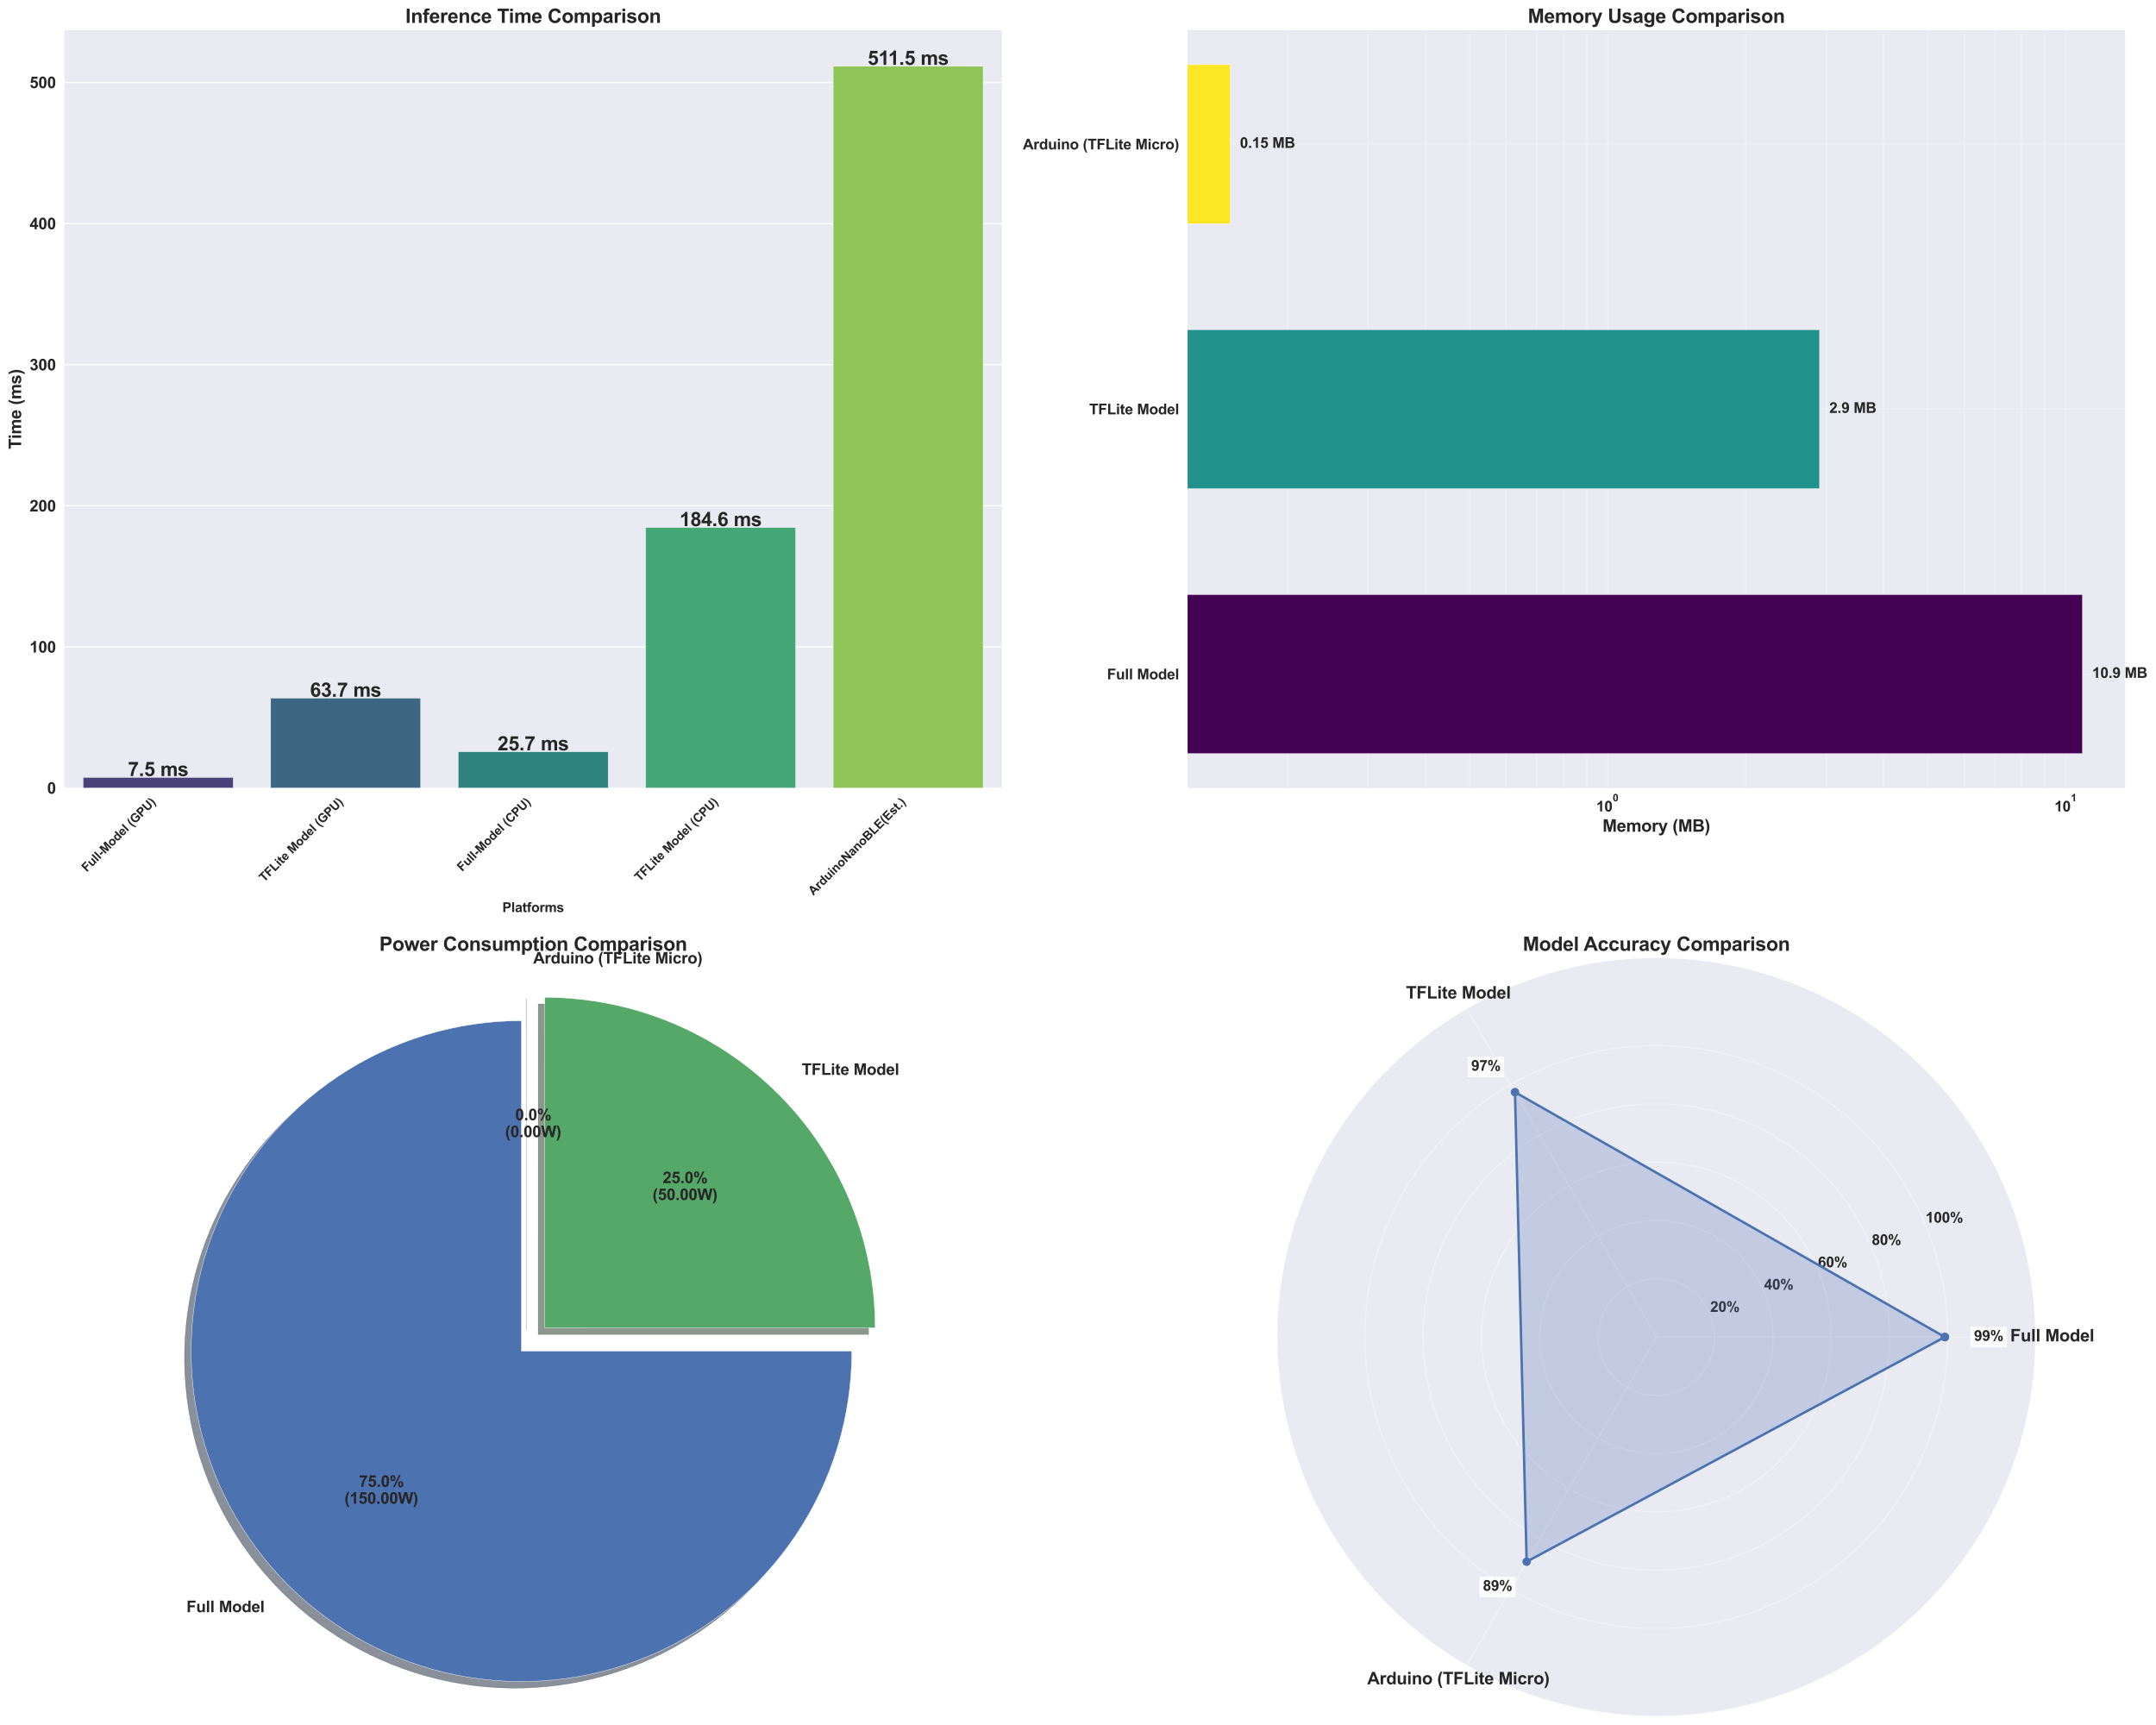 <?xml version="1.0" encoding="utf-8" standalone="no"?>
<!DOCTYPE svg PUBLIC "-//W3C//DTD SVG 1.1//EN"
  "http://www.w3.org/Graphics/SVG/1.1/DTD/svg11.dtd">
<svg xmlns:xlink="http://www.w3.org/1999/xlink" width="1775.256pt" height="1419.967pt" viewBox="0 0 1775.256 1419.967" xmlns="http://www.w3.org/2000/svg" version="1.1">
 <defs>
  <style type="text/css">*{stroke-linejoin: round; stroke-linecap: butt}</style>
 </defs>
 <g id="figure_1">
  <g id="patch_1">
   <path d="M 0 1419.967 
L 1775.256 1419.967 
L 1775.256 0 
L 0 0 
z
" style="fill: #ffffff"/>
  </g>
  <g id="axes_1">
   <g id="patch_2">
    <path d="M 53.026 648.815 
L 824.969 648.815 
L 824.969 24.848 
L 53.026 24.848 
z
" style="fill: #eaeaf2"/>
   </g>
   <g id="matplotlib.axis_1">
    <g id="xtick_1">
     <g id="text_1">
      <!-- Full-Model (GPU) -->
      <g style="fill: #262626" transform="translate(71.39 718.304) rotate(-45) scale(0.1 -0.1)">
       <defs>
        <path id="Arial-BoldMT-46" d="M 472 0 
L 472 4581 
L 3613 4581 
L 3613 3806 
L 1397 3806 
L 1397 2722 
L 3309 2722 
L 3309 1947 
L 1397 1947 
L 1397 0 
L 472 0 
z
" transform="scale(0.016)"/>
        <path id="Arial-BoldMT-75" d="M 2644 0 
L 2644 497 
Q 2463 231 2167 78 
Q 1872 -75 1544 -75 
Q 1209 -75 943 72 
Q 678 219 559 484 
Q 441 750 441 1219 
L 441 3319 
L 1319 3319 
L 1319 1794 
Q 1319 1094 1367 936 
Q 1416 778 1544 686 
Q 1672 594 1869 594 
Q 2094 594 2272 717 
Q 2450 841 2515 1023 
Q 2581 1206 2581 1919 
L 2581 3319 
L 3459 3319 
L 3459 0 
L 2644 0 
z
" transform="scale(0.016)"/>
        <path id="Arial-BoldMT-6c" d="M 459 0 
L 459 4581 
L 1338 4581 
L 1338 0 
L 459 0 
z
" transform="scale(0.016)"/>
        <path id="Arial-BoldMT-2d" d="M 359 1222 
L 359 2100 
L 2084 2100 
L 2084 1222 
L 359 1222 
z
" transform="scale(0.016)"/>
        <path id="Arial-BoldMT-4d" d="M 453 0 
L 453 4581 
L 1838 4581 
L 2669 1456 
L 3491 4581 
L 4878 4581 
L 4878 0 
L 4019 0 
L 4019 3606 
L 3109 0 
L 2219 0 
L 1313 3606 
L 1313 0 
L 453 0 
z
" transform="scale(0.016)"/>
        <path id="Arial-BoldMT-6f" d="M 256 1706 
Q 256 2144 472 2553 
Q 688 2963 1083 3178 
Q 1478 3394 1966 3394 
Q 2719 3394 3200 2905 
Q 3681 2416 3681 1669 
Q 3681 916 3195 420 
Q 2709 -75 1972 -75 
Q 1516 -75 1102 131 
Q 688 338 472 736 
Q 256 1134 256 1706 
z
M 1156 1659 
Q 1156 1166 1390 903 
Q 1625 641 1969 641 
Q 2313 641 2545 903 
Q 2778 1166 2778 1666 
Q 2778 2153 2545 2415 
Q 2313 2678 1969 2678 
Q 1625 2678 1390 2415 
Q 1156 2153 1156 1659 
z
" transform="scale(0.016)"/>
        <path id="Arial-BoldMT-64" d="M 3503 0 
L 2688 0 
L 2688 488 
Q 2484 203 2207 64 
Q 1931 -75 1650 -75 
Q 1078 -75 670 386 
Q 263 847 263 1672 
Q 263 2516 659 2955 
Q 1056 3394 1663 3394 
Q 2219 3394 2625 2931 
L 2625 4581 
L 3503 4581 
L 3503 0 
z
M 1159 1731 
Q 1159 1200 1306 963 
Q 1519 619 1900 619 
Q 2203 619 2415 876 
Q 2628 1134 2628 1647 
Q 2628 2219 2422 2470 
Q 2216 2722 1894 2722 
Q 1581 2722 1370 2473 
Q 1159 2225 1159 1731 
z
" transform="scale(0.016)"/>
        <path id="Arial-BoldMT-65" d="M 2381 1056 
L 3256 909 
Q 3088 428 2723 176 
Q 2359 -75 1813 -75 
Q 947 -75 531 491 
Q 203 944 203 1634 
Q 203 2459 634 2926 
Q 1066 3394 1725 3394 
Q 2466 3394 2894 2905 
Q 3322 2416 3303 1406 
L 1103 1406 
Q 1113 1016 1316 798 
Q 1519 581 1822 581 
Q 2028 581 2168 693 
Q 2309 806 2381 1056 
z
M 2431 1944 
Q 2422 2325 2234 2523 
Q 2047 2722 1778 2722 
Q 1491 2722 1303 2513 
Q 1116 2303 1119 1944 
L 2431 1944 
z
" transform="scale(0.016)"/>
        <path id="Arial-BoldMT-20" transform="scale(0.016)"/>
        <path id="Arial-BoldMT-28" d="M 1916 -1347 
L 1313 -1347 
Q 834 -625 584 153 
Q 334 931 334 1659 
Q 334 2563 644 3369 
Q 913 4069 1325 4659 
L 1925 4659 
Q 1497 3713 1336 3048 
Q 1175 2384 1175 1641 
Q 1175 1128 1270 590 
Q 1366 53 1531 -431 
Q 1641 -750 1916 -1347 
z
" transform="scale(0.016)"/>
        <path id="Arial-BoldMT-47" d="M 2597 1684 
L 2597 2456 
L 4591 2456 
L 4591 631 
Q 4300 350 3748 136 
Q 3197 -78 2631 -78 
Q 1913 -78 1378 223 
Q 844 525 575 1086 
Q 306 1647 306 2306 
Q 306 3022 606 3578 
Q 906 4134 1484 4431 
Q 1925 4659 2581 4659 
Q 3434 4659 3914 4301 
Q 4394 3944 4531 3313 
L 3613 3141 
Q 3516 3478 3248 3673 
Q 2981 3869 2581 3869 
Q 1975 3869 1617 3484 
Q 1259 3100 1259 2344 
Q 1259 1528 1621 1120 
Q 1984 713 2572 713 
Q 2863 713 3155 827 
Q 3447 941 3656 1103 
L 3656 1684 
L 2597 1684 
z
" transform="scale(0.016)"/>
        <path id="Arial-BoldMT-50" d="M 466 0 
L 466 4581 
L 1950 4581 
Q 2794 4581 3050 4513 
Q 3444 4409 3709 4064 
Q 3975 3719 3975 3172 
Q 3975 2750 3822 2462 
Q 3669 2175 3433 2011 
Q 3197 1847 2953 1794 
Q 2622 1728 1994 1728 
L 1391 1728 
L 1391 0 
L 466 0 
z
M 1391 3806 
L 1391 2506 
L 1897 2506 
Q 2444 2506 2628 2578 
Q 2813 2650 2917 2803 
Q 3022 2956 3022 3159 
Q 3022 3409 2875 3571 
Q 2728 3734 2503 3775 
Q 2338 3806 1838 3806 
L 1391 3806 
z
" transform="scale(0.016)"/>
        <path id="Arial-BoldMT-55" d="M 459 4581 
L 1384 4581 
L 1384 2100 
Q 1384 1509 1419 1334 
Q 1478 1053 1701 883 
Q 1925 713 2313 713 
Q 2706 713 2906 873 
Q 3106 1034 3147 1268 
Q 3188 1503 3188 2047 
L 3188 4581 
L 4113 4581 
L 4113 2175 
Q 4113 1350 4038 1009 
Q 3963 669 3761 434 
Q 3559 200 3221 61 
Q 2884 -78 2341 -78 
Q 1684 -78 1345 73 
Q 1006 225 809 467 
Q 613 709 550 975 
Q 459 1369 459 2138 
L 459 4581 
z
" transform="scale(0.016)"/>
        <path id="Arial-BoldMT-29" d="M 216 -1347 
Q 475 -791 581 -494 
Q 688 -197 778 190 
Q 869 578 912 926 
Q 956 1275 956 1641 
Q 956 2384 797 3048 
Q 638 3713 209 4659 
L 806 4659 
Q 1278 3988 1539 3234 
Q 1800 2481 1800 1706 
Q 1800 1053 1594 306 
Q 1359 -531 822 -1347 
L 216 -1347 
z
" transform="scale(0.016)"/>
       </defs>
       <use xlink:href="#Arial-BoldMT-46"/>
       <use xlink:href="#Arial-BoldMT-75" x="61.084"/>
       <use xlink:href="#Arial-BoldMT-6c" x="122.168"/>
       <use xlink:href="#Arial-BoldMT-6c" x="149.951"/>
       <use xlink:href="#Arial-BoldMT-2d" x="177.734"/>
       <use xlink:href="#Arial-BoldMT-4d" x="211.035"/>
       <use xlink:href="#Arial-BoldMT-6f" x="294.336"/>
       <use xlink:href="#Arial-BoldMT-64" x="355.42"/>
       <use xlink:href="#Arial-BoldMT-65" x="416.504"/>
       <use xlink:href="#Arial-BoldMT-6c" x="472.119"/>
       <use xlink:href="#Arial-BoldMT-20" x="499.902"/>
       <use xlink:href="#Arial-BoldMT-28" x="527.686"/>
       <use xlink:href="#Arial-BoldMT-47" x="560.986"/>
       <use xlink:href="#Arial-BoldMT-50" x="638.77"/>
       <use xlink:href="#Arial-BoldMT-55" x="705.469"/>
       <use xlink:href="#Arial-BoldMT-29" x="777.686"/>
      </g>
     </g>
    </g>
    <g id="xtick_2">
     <g id="text_2">
      <!-- TFLite Model (GPU) -->
      <g style="fill: #262626" transform="translate(217.527 726.555) rotate(-45) scale(0.1 -0.1)">
       <defs>
        <path id="Arial-BoldMT-54" d="M 1497 0 
L 1497 3806 
L 138 3806 
L 138 4581 
L 3778 4581 
L 3778 3806 
L 2422 3806 
L 2422 0 
L 1497 0 
z
" transform="scale(0.016)"/>
        <path id="Arial-BoldMT-4c" d="M 491 0 
L 491 4544 
L 1416 4544 
L 1416 772 
L 3716 772 
L 3716 0 
L 491 0 
z
" transform="scale(0.016)"/>
        <path id="Arial-BoldMT-69" d="M 459 3769 
L 459 4581 
L 1338 4581 
L 1338 3769 
L 459 3769 
z
M 459 0 
L 459 3319 
L 1338 3319 
L 1338 0 
L 459 0 
z
" transform="scale(0.016)"/>
        <path id="Arial-BoldMT-74" d="M 1981 3319 
L 1981 2619 
L 1381 2619 
L 1381 1281 
Q 1381 875 1398 808 
Q 1416 741 1477 697 
Q 1538 653 1625 653 
Q 1747 653 1978 738 
L 2053 56 
Q 1747 -75 1359 -75 
Q 1122 -75 931 4 
Q 741 84 652 211 
Q 563 338 528 553 
Q 500 706 500 1172 
L 500 2619 
L 97 2619 
L 97 3319 
L 500 3319 
L 500 3978 
L 1381 4491 
L 1381 3319 
L 1981 3319 
z
" transform="scale(0.016)"/>
       </defs>
       <use xlink:href="#Arial-BoldMT-54"/>
       <use xlink:href="#Arial-BoldMT-46" x="61.084"/>
       <use xlink:href="#Arial-BoldMT-4c" x="122.168"/>
       <use xlink:href="#Arial-BoldMT-69" x="183.252"/>
       <use xlink:href="#Arial-BoldMT-74" x="211.035"/>
       <use xlink:href="#Arial-BoldMT-65" x="244.336"/>
       <use xlink:href="#Arial-BoldMT-20" x="299.951"/>
       <use xlink:href="#Arial-BoldMT-4d" x="327.734"/>
       <use xlink:href="#Arial-BoldMT-6f" x="411.035"/>
       <use xlink:href="#Arial-BoldMT-64" x="472.119"/>
       <use xlink:href="#Arial-BoldMT-65" x="533.203"/>
       <use xlink:href="#Arial-BoldMT-6c" x="588.818"/>
       <use xlink:href="#Arial-BoldMT-20" x="616.602"/>
       <use xlink:href="#Arial-BoldMT-28" x="644.385"/>
       <use xlink:href="#Arial-BoldMT-47" x="677.686"/>
       <use xlink:href="#Arial-BoldMT-50" x="755.469"/>
       <use xlink:href="#Arial-BoldMT-55" x="822.168"/>
       <use xlink:href="#Arial-BoldMT-29" x="894.385"/>
      </g>
     </g>
    </g>
    <g id="xtick_3">
     <g id="text_3">
      <!-- Full-Model (CPU) -->
      <g style="fill: #262626" transform="translate(380.56 717.911) rotate(-45) scale(0.1 -0.1)">
       <defs>
        <path id="Arial-BoldMT-43" d="M 3397 1684 
L 4294 1400 
Q 4088 650 3608 286 
Q 3128 -78 2391 -78 
Q 1478 -78 890 545 
Q 303 1169 303 2250 
Q 303 3394 893 4026 
Q 1484 4659 2447 4659 
Q 3288 4659 3813 4163 
Q 4125 3869 4281 3319 
L 3366 3100 
Q 3284 3456 3026 3662 
Q 2769 3869 2400 3869 
Q 1891 3869 1573 3503 
Q 1256 3138 1256 2319 
Q 1256 1450 1568 1081 
Q 1881 713 2381 713 
Q 2750 713 3015 947 
Q 3281 1181 3397 1684 
z
" transform="scale(0.016)"/>
       </defs>
       <use xlink:href="#Arial-BoldMT-46"/>
       <use xlink:href="#Arial-BoldMT-75" x="61.084"/>
       <use xlink:href="#Arial-BoldMT-6c" x="122.168"/>
       <use xlink:href="#Arial-BoldMT-6c" x="149.951"/>
       <use xlink:href="#Arial-BoldMT-2d" x="177.734"/>
       <use xlink:href="#Arial-BoldMT-4d" x="211.035"/>
       <use xlink:href="#Arial-BoldMT-6f" x="294.336"/>
       <use xlink:href="#Arial-BoldMT-64" x="355.42"/>
       <use xlink:href="#Arial-BoldMT-65" x="416.504"/>
       <use xlink:href="#Arial-BoldMT-6c" x="472.119"/>
       <use xlink:href="#Arial-BoldMT-20" x="499.902"/>
       <use xlink:href="#Arial-BoldMT-28" x="527.686"/>
       <use xlink:href="#Arial-BoldMT-43" x="560.986"/>
       <use xlink:href="#Arial-BoldMT-50" x="633.203"/>
       <use xlink:href="#Arial-BoldMT-55" x="699.902"/>
       <use xlink:href="#Arial-BoldMT-29" x="772.119"/>
      </g>
     </g>
    </g>
    <g id="xtick_4">
     <g id="text_4">
      <!-- TFLite Model (CPU) -->
      <g style="fill: #262626" transform="translate(526.698 726.162) rotate(-45) scale(0.1 -0.1)">
       <use xlink:href="#Arial-BoldMT-54"/>
       <use xlink:href="#Arial-BoldMT-46" x="61.084"/>
       <use xlink:href="#Arial-BoldMT-4c" x="122.168"/>
       <use xlink:href="#Arial-BoldMT-69" x="183.252"/>
       <use xlink:href="#Arial-BoldMT-74" x="211.035"/>
       <use xlink:href="#Arial-BoldMT-65" x="244.336"/>
       <use xlink:href="#Arial-BoldMT-20" x="299.951"/>
       <use xlink:href="#Arial-BoldMT-4d" x="327.734"/>
       <use xlink:href="#Arial-BoldMT-6f" x="411.035"/>
       <use xlink:href="#Arial-BoldMT-64" x="472.119"/>
       <use xlink:href="#Arial-BoldMT-65" x="533.203"/>
       <use xlink:href="#Arial-BoldMT-6c" x="588.818"/>
       <use xlink:href="#Arial-BoldMT-20" x="616.602"/>
       <use xlink:href="#Arial-BoldMT-28" x="644.385"/>
       <use xlink:href="#Arial-BoldMT-43" x="677.686"/>
       <use xlink:href="#Arial-BoldMT-50" x="749.902"/>
       <use xlink:href="#Arial-BoldMT-55" x="816.602"/>
       <use xlink:href="#Arial-BoldMT-29" x="888.818"/>
      </g>
     </g>
    </g>
    <g id="xtick_5">
     <g id="text_5">
      <!-- ArduinoNanoBLE(Est.) -->
      <g style="fill: #262626" transform="translate(669.692 737.556) rotate(-45) scale(0.1 -0.1)">
       <defs>
        <path id="Arial-BoldMT-41" d="M 4597 0 
L 3591 0 
L 3191 1041 
L 1359 1041 
L 981 0 
L 0 0 
L 1784 4581 
L 2763 4581 
L 4597 0 
z
M 2894 1813 
L 2263 3513 
L 1644 1813 
L 2894 1813 
z
" transform="scale(0.016)"/>
        <path id="Arial-BoldMT-72" d="M 1300 0 
L 422 0 
L 422 3319 
L 1238 3319 
L 1238 2847 
Q 1447 3181 1614 3287 
Q 1781 3394 1994 3394 
Q 2294 3394 2572 3228 
L 2300 2463 
Q 2078 2606 1888 2606 
Q 1703 2606 1575 2504 
Q 1447 2403 1373 2137 
Q 1300 1872 1300 1025 
L 1300 0 
z
" transform="scale(0.016)"/>
        <path id="Arial-BoldMT-6e" d="M 3478 0 
L 2600 0 
L 2600 1694 
Q 2600 2231 2544 2389 
Q 2488 2547 2361 2634 
Q 2234 2722 2056 2722 
Q 1828 2722 1647 2597 
Q 1466 2472 1398 2265 
Q 1331 2059 1331 1503 
L 1331 0 
L 453 0 
L 453 3319 
L 1269 3319 
L 1269 2831 
Q 1703 3394 2363 3394 
Q 2653 3394 2893 3289 
Q 3134 3184 3257 3021 
Q 3381 2859 3429 2653 
Q 3478 2447 3478 2063 
L 3478 0 
z
" transform="scale(0.016)"/>
        <path id="Arial-BoldMT-4e" d="M 475 0 
L 475 4581 
L 1375 4581 
L 3250 1522 
L 3250 4581 
L 4109 4581 
L 4109 0 
L 3181 0 
L 1334 2988 
L 1334 0 
L 475 0 
z
" transform="scale(0.016)"/>
        <path id="Arial-BoldMT-61" d="M 1116 2306 
L 319 2450 
Q 453 2931 781 3162 
Q 1109 3394 1756 3394 
Q 2344 3394 2631 3255 
Q 2919 3116 3036 2902 
Q 3153 2688 3153 2116 
L 3144 1091 
Q 3144 653 3186 445 
Q 3228 238 3344 0 
L 2475 0 
Q 2441 88 2391 259 
Q 2369 338 2359 363 
Q 2134 144 1878 34 
Q 1622 -75 1331 -75 
Q 819 -75 523 203 
Q 228 481 228 906 
Q 228 1188 362 1408 
Q 497 1628 739 1745 
Q 981 1863 1438 1950 
Q 2053 2066 2291 2166 
L 2291 2253 
Q 2291 2506 2166 2614 
Q 2041 2722 1694 2722 
Q 1459 2722 1328 2630 
Q 1197 2538 1116 2306 
z
M 2291 1594 
Q 2122 1538 1756 1459 
Q 1391 1381 1278 1306 
Q 1106 1184 1106 997 
Q 1106 813 1243 678 
Q 1381 544 1594 544 
Q 1831 544 2047 700 
Q 2206 819 2256 991 
Q 2291 1103 2291 1419 
L 2291 1594 
z
" transform="scale(0.016)"/>
        <path id="Arial-BoldMT-42" d="M 469 4581 
L 2300 4581 
Q 2844 4581 3111 4536 
Q 3378 4491 3589 4347 
Q 3800 4203 3940 3964 
Q 4081 3725 4081 3428 
Q 4081 3106 3907 2837 
Q 3734 2569 3438 2434 
Q 3856 2313 4081 2019 
Q 4306 1725 4306 1328 
Q 4306 1016 4161 720 
Q 4016 425 3764 248 
Q 3513 72 3144 31 
Q 2913 6 2028 0 
L 469 0 
L 469 4581 
z
M 1394 3819 
L 1394 2759 
L 2000 2759 
Q 2541 2759 2672 2775 
Q 2909 2803 3045 2939 
Q 3181 3075 3181 3297 
Q 3181 3509 3064 3642 
Q 2947 3775 2716 3803 
Q 2578 3819 1925 3819 
L 1394 3819 
z
M 1394 1997 
L 1394 772 
L 2250 772 
Q 2750 772 2884 800 
Q 3091 838 3220 983 
Q 3350 1128 3350 1372 
Q 3350 1578 3250 1722 
Q 3150 1866 2961 1931 
Q 2772 1997 2141 1997 
L 1394 1997 
z
" transform="scale(0.016)"/>
        <path id="Arial-BoldMT-45" d="M 466 0 
L 466 4581 
L 3863 4581 
L 3863 3806 
L 1391 3806 
L 1391 2791 
L 3691 2791 
L 3691 2019 
L 1391 2019 
L 1391 772 
L 3950 772 
L 3950 0 
L 466 0 
z
" transform="scale(0.016)"/>
        <path id="Arial-BoldMT-73" d="M 150 947 
L 1031 1081 
Q 1088 825 1259 692 
Q 1431 559 1741 559 
Q 2081 559 2253 684 
Q 2369 772 2369 919 
Q 2369 1019 2306 1084 
Q 2241 1147 2013 1200 
Q 950 1434 666 1628 
Q 272 1897 272 2375 
Q 272 2806 612 3100 
Q 953 3394 1669 3394 
Q 2350 3394 2681 3172 
Q 3013 2950 3138 2516 
L 2309 2363 
Q 2256 2556 2107 2659 
Q 1959 2763 1684 2763 
Q 1338 2763 1188 2666 
Q 1088 2597 1088 2488 
Q 1088 2394 1175 2328 
Q 1294 2241 1995 2081 
Q 2697 1922 2975 1691 
Q 3250 1456 3250 1038 
Q 3250 581 2869 253 
Q 2488 -75 1741 -75 
Q 1063 -75 667 200 
Q 272 475 150 947 
z
" transform="scale(0.016)"/>
        <path id="Arial-BoldMT-2e" d="M 459 0 
L 459 878 
L 1338 878 
L 1338 0 
L 459 0 
z
" transform="scale(0.016)"/>
       </defs>
       <use xlink:href="#Arial-BoldMT-41"/>
       <use xlink:href="#Arial-BoldMT-72" x="72.217"/>
       <use xlink:href="#Arial-BoldMT-64" x="111.133"/>
       <use xlink:href="#Arial-BoldMT-75" x="172.217"/>
       <use xlink:href="#Arial-BoldMT-69" x="233.301"/>
       <use xlink:href="#Arial-BoldMT-6e" x="261.084"/>
       <use xlink:href="#Arial-BoldMT-6f" x="322.168"/>
       <use xlink:href="#Arial-BoldMT-4e" x="383.252"/>
       <use xlink:href="#Arial-BoldMT-61" x="455.469"/>
       <use xlink:href="#Arial-BoldMT-6e" x="511.084"/>
       <use xlink:href="#Arial-BoldMT-6f" x="572.168"/>
       <use xlink:href="#Arial-BoldMT-42" x="633.252"/>
       <use xlink:href="#Arial-BoldMT-4c" x="705.469"/>
       <use xlink:href="#Arial-BoldMT-45" x="766.553"/>
       <use xlink:href="#Arial-BoldMT-28" x="833.252"/>
       <use xlink:href="#Arial-BoldMT-45" x="866.553"/>
       <use xlink:href="#Arial-BoldMT-73" x="933.252"/>
       <use xlink:href="#Arial-BoldMT-74" x="988.867"/>
       <use xlink:href="#Arial-BoldMT-2e" x="1022.168"/>
       <use xlink:href="#Arial-BoldMT-29" x="1049.951"/>
      </g>
     </g>
    </g>
    <g id="text_6">
     <!-- Platforms -->
     <g style="fill: #262626" transform="translate(413.63 750.918) scale(0.11 -0.11)">
      <defs>
       <path id="Arial-BoldMT-66" d="M 75 3319 
L 563 3319 
L 563 3569 
Q 563 3988 652 4194 
Q 741 4400 980 4529 
Q 1219 4659 1584 4659 
Q 1959 4659 2319 4547 
L 2200 3934 
Q 1991 3984 1797 3984 
Q 1606 3984 1523 3895 
Q 1441 3806 1441 3553 
L 1441 3319 
L 2097 3319 
L 2097 2628 
L 1441 2628 
L 1441 0 
L 563 0 
L 563 2628 
L 75 2628 
L 75 3319 
z
" transform="scale(0.016)"/>
       <path id="Arial-BoldMT-6d" d="M 394 3319 
L 1203 3319 
L 1203 2866 
Q 1638 3394 2238 3394 
Q 2556 3394 2790 3262 
Q 3025 3131 3175 2866 
Q 3394 3131 3647 3262 
Q 3900 3394 4188 3394 
Q 4553 3394 4806 3245 
Q 5059 3097 5184 2809 
Q 5275 2597 5275 2122 
L 5275 0 
L 4397 0 
L 4397 1897 
Q 4397 2391 4306 2534 
Q 4184 2722 3931 2722 
Q 3747 2722 3584 2609 
Q 3422 2497 3350 2280 
Q 3278 2063 3278 1594 
L 3278 0 
L 2400 0 
L 2400 1819 
Q 2400 2303 2353 2443 
Q 2306 2584 2207 2653 
Q 2109 2722 1941 2722 
Q 1738 2722 1575 2612 
Q 1413 2503 1342 2297 
Q 1272 2091 1272 1613 
L 1272 0 
L 394 0 
L 394 3319 
z
" transform="scale(0.016)"/>
      </defs>
      <use xlink:href="#Arial-BoldMT-50"/>
      <use xlink:href="#Arial-BoldMT-6c" x="66.699"/>
      <use xlink:href="#Arial-BoldMT-61" x="94.482"/>
      <use xlink:href="#Arial-BoldMT-74" x="150.098"/>
      <use xlink:href="#Arial-BoldMT-66" x="183.398"/>
      <use xlink:href="#Arial-BoldMT-6f" x="216.699"/>
      <use xlink:href="#Arial-BoldMT-72" x="277.783"/>
      <use xlink:href="#Arial-BoldMT-6d" x="316.699"/>
      <use xlink:href="#Arial-BoldMT-73" x="405.615"/>
     </g>
    </g>
   </g>
   <g id="matplotlib.axis_2">
    <g id="ytick_1">
     <g id="line2d_1">
      <path d="M 53.026 648.815 
L 824.969 648.815 
" clip-path="url(#p4a1adfbfa1)" style="fill: none; stroke: #ffffff; stroke-linecap: round"/>
     </g>
     <g id="text_7">
      <!-- 0 -->
      <g style="fill: #262626" transform="translate(38.797 653.467) scale(0.13 -0.13)">
       <defs>
        <path id="Arial-BoldMT-30" d="M 1756 4600 
Q 2422 4600 2797 4125 
Q 3244 3563 3244 2259 
Q 3244 959 2794 391 
Q 2422 -78 1756 -78 
Q 1088 -78 678 436 
Q 269 950 269 2269 
Q 269 3563 719 4131 
Q 1091 4600 1756 4600 
z
M 1756 3872 
Q 1597 3872 1472 3770 
Q 1347 3669 1278 3406 
Q 1188 3066 1188 2259 
Q 1188 1453 1269 1151 
Q 1350 850 1473 750 
Q 1597 650 1756 650 
Q 1916 650 2041 751 
Q 2166 853 2234 1116 
Q 2325 1453 2325 2259 
Q 2325 3066 2244 3367 
Q 2163 3669 2039 3770 
Q 1916 3872 1756 3872 
z
" transform="scale(0.016)"/>
       </defs>
       <use xlink:href="#Arial-BoldMT-30"/>
      </g>
     </g>
    </g>
    <g id="ytick_2">
     <g id="line2d_2">
      <path d="M 53.026 532.631 
L 824.969 532.631 
" clip-path="url(#p4a1adfbfa1)" style="fill: none; stroke: #ffffff; stroke-linecap: round"/>
     </g>
     <g id="text_8">
      <!-- 100 -->
      <g style="fill: #262626" transform="translate(24.338 537.284) scale(0.13 -0.13)">
       <defs>
        <path id="Arial-BoldMT-31" d="M 2519 0 
L 1641 0 
L 1641 3309 
Q 1159 2859 506 2644 
L 506 3441 
Q 850 3553 1253 3867 
Q 1656 4181 1806 4600 
L 2519 4600 
L 2519 0 
z
" transform="scale(0.016)"/>
       </defs>
       <use xlink:href="#Arial-BoldMT-31"/>
       <use xlink:href="#Arial-BoldMT-30" x="55.615"/>
       <use xlink:href="#Arial-BoldMT-30" x="111.23"/>
      </g>
     </g>
    </g>
    <g id="ytick_3">
     <g id="line2d_3">
      <path d="M 53.026 416.448 
L 824.969 416.448 
" clip-path="url(#p4a1adfbfa1)" style="fill: none; stroke: #ffffff; stroke-linecap: round"/>
     </g>
     <g id="text_9">
      <!-- 200 -->
      <g style="fill: #262626" transform="translate(24.338 421.101) scale(0.13 -0.13)">
       <defs>
        <path id="Arial-BoldMT-32" d="M 3238 816 
L 3238 0 
L 159 0 
Q 209 463 459 877 
Q 709 1291 1447 1975 
Q 2041 2528 2175 2725 
Q 2356 2997 2356 3263 
Q 2356 3556 2198 3714 
Q 2041 3872 1763 3872 
Q 1488 3872 1325 3706 
Q 1163 3541 1138 3156 
L 263 3244 
Q 341 3969 753 4284 
Q 1166 4600 1784 4600 
Q 2463 4600 2850 4234 
Q 3238 3869 3238 3325 
Q 3238 3016 3127 2736 
Q 3016 2456 2775 2150 
Q 2616 1947 2200 1565 
Q 1784 1184 1673 1059 
Q 1563 934 1494 816 
L 3238 816 
z
" transform="scale(0.016)"/>
       </defs>
       <use xlink:href="#Arial-BoldMT-32"/>
       <use xlink:href="#Arial-BoldMT-30" x="55.615"/>
       <use xlink:href="#Arial-BoldMT-30" x="111.23"/>
      </g>
     </g>
    </g>
    <g id="ytick_4">
     <g id="line2d_4">
      <path d="M 53.026 300.265 
L 824.969 300.265 
" clip-path="url(#p4a1adfbfa1)" style="fill: none; stroke: #ffffff; stroke-linecap: round"/>
     </g>
     <g id="text_10">
      <!-- 300 -->
      <g style="fill: #262626" transform="translate(24.338 304.917) scale(0.13 -0.13)">
       <defs>
        <path id="Arial-BoldMT-33" d="M 241 1216 
L 1091 1319 
Q 1131 994 1309 822 
Q 1488 650 1741 650 
Q 2013 650 2198 856 
Q 2384 1063 2384 1413 
Q 2384 1744 2206 1937 
Q 2028 2131 1772 2131 
Q 1603 2131 1369 2066 
L 1466 2781 
Q 1822 2772 2009 2936 
Q 2197 3100 2197 3372 
Q 2197 3603 2059 3740 
Q 1922 3878 1694 3878 
Q 1469 3878 1309 3722 
Q 1150 3566 1116 3266 
L 306 3403 
Q 391 3819 561 4067 
Q 731 4316 1036 4458 
Q 1341 4600 1719 4600 
Q 2366 4600 2756 4188 
Q 3078 3850 3078 3425 
Q 3078 2822 2419 2463 
Q 2813 2378 3048 2084 
Q 3284 1791 3284 1375 
Q 3284 772 2843 347 
Q 2403 -78 1747 -78 
Q 1125 -78 715 280 
Q 306 638 241 1216 
z
" transform="scale(0.016)"/>
       </defs>
       <use xlink:href="#Arial-BoldMT-33"/>
       <use xlink:href="#Arial-BoldMT-30" x="55.615"/>
       <use xlink:href="#Arial-BoldMT-30" x="111.23"/>
      </g>
     </g>
    </g>
    <g id="ytick_5">
     <g id="line2d_5">
      <path d="M 53.026 184.081 
L 824.969 184.081 
" clip-path="url(#p4a1adfbfa1)" style="fill: none; stroke: #ffffff; stroke-linecap: round"/>
     </g>
     <g id="text_11">
      <!-- 400 -->
      <g style="fill: #262626" transform="translate(24.338 188.734) scale(0.13 -0.13)">
       <defs>
        <path id="Arial-BoldMT-34" d="M 1994 0 
L 1994 922 
L 119 922 
L 119 1691 
L 2106 4600 
L 2844 4600 
L 2844 1694 
L 3413 1694 
L 3413 922 
L 2844 922 
L 2844 0 
L 1994 0 
z
M 1994 1694 
L 1994 3259 
L 941 1694 
L 1994 1694 
z
" transform="scale(0.016)"/>
       </defs>
       <use xlink:href="#Arial-BoldMT-34"/>
       <use xlink:href="#Arial-BoldMT-30" x="55.615"/>
       <use xlink:href="#Arial-BoldMT-30" x="111.23"/>
      </g>
     </g>
    </g>
    <g id="ytick_6">
     <g id="line2d_6">
      <path d="M 53.026 67.898 
L 824.969 67.898 
" clip-path="url(#p4a1adfbfa1)" style="fill: none; stroke: #ffffff; stroke-linecap: round"/>
     </g>
     <g id="text_12">
      <!-- 500 -->
      <g style="fill: #262626" transform="translate(24.338 72.551) scale(0.13 -0.13)">
       <defs>
        <path id="Arial-BoldMT-35" d="M 284 1178 
L 1159 1269 
Q 1197 972 1381 798 
Q 1566 625 1806 625 
Q 2081 625 2272 848 
Q 2463 1072 2463 1522 
Q 2463 1944 2273 2155 
Q 2084 2366 1781 2366 
Q 1403 2366 1103 2031 
L 391 2134 
L 841 4519 
L 3163 4519 
L 3163 3697 
L 1506 3697 
L 1369 2919 
Q 1663 3066 1969 3066 
Q 2553 3066 2959 2641 
Q 3366 2216 3366 1538 
Q 3366 972 3038 528 
Q 2591 -78 1797 -78 
Q 1163 -78 763 262 
Q 363 603 284 1178 
z
" transform="scale(0.016)"/>
       </defs>
       <use xlink:href="#Arial-BoldMT-35"/>
       <use xlink:href="#Arial-BoldMT-30" x="55.615"/>
       <use xlink:href="#Arial-BoldMT-30" x="111.23"/>
      </g>
     </g>
    </g>
    <g id="text_13">
     <!-- Time (ms) -->
     <g style="fill: #262626" transform="translate(17.392 369.769) rotate(-90) scale(0.14 -0.14)">
      <use xlink:href="#Arial-BoldMT-54"/>
      <use xlink:href="#Arial-BoldMT-69" x="59.334"/>
      <use xlink:href="#Arial-BoldMT-6d" x="87.117"/>
      <use xlink:href="#Arial-BoldMT-65" x="176.033"/>
      <use xlink:href="#Arial-BoldMT-20" x="231.648"/>
      <use xlink:href="#Arial-BoldMT-28" x="259.432"/>
      <use xlink:href="#Arial-BoldMT-6d" x="292.732"/>
      <use xlink:href="#Arial-BoldMT-73" x="381.648"/>
      <use xlink:href="#Arial-BoldMT-29" x="437.264"/>
     </g>
    </g>
   </g>
   <g id="patch_3">
    <path d="M 68.465 648.815 
L 191.976 648.815 
L 191.976 640.101 
L 68.465 640.101 
z
" clip-path="url(#p4a1adfbfa1)" style="fill: #4b4279; stroke: #ffffff; stroke-width: 0.3; stroke-linejoin: miter"/>
   </g>
   <g id="patch_4">
    <path d="M 222.853 648.815 
L 346.364 648.815 
L 346.364 574.806 
L 222.853 574.806 
z
" clip-path="url(#p4a1adfbfa1)" style="fill: #3c6682; stroke: #ffffff; stroke-width: 0.3; stroke-linejoin: miter"/>
   </g>
   <g id="patch_5">
    <path d="M 377.242 648.815 
L 500.753 648.815 
L 500.753 618.956 
L 377.242 618.956 
z
" clip-path="url(#p4a1adfbfa1)" style="fill: #2f837f; stroke: #ffffff; stroke-width: 0.3; stroke-linejoin: miter"/>
   </g>
   <g id="patch_6">
    <path d="M 531.63 648.815 
L 655.141 648.815 
L 655.141 434.34 
L 531.63 434.34 
z
" clip-path="url(#p4a1adfbfa1)" style="fill: #45a778; stroke: #ffffff; stroke-width: 0.3; stroke-linejoin: miter"/>
   </g>
   <g id="patch_7">
    <path d="M 686.019 648.815 
L 809.53 648.815 
L 809.53 54.56 
L 686.019 54.56 
z
" clip-path="url(#p4a1adfbfa1)" style="fill: #8fc456; stroke: #ffffff; stroke-width: 0.3; stroke-linejoin: miter"/>
   </g>
   <g id="line2d_7">
    <path clip-path="url(#p4a1adfbfa1)" style="fill: none; stroke: #424242; stroke-width: 2.625; stroke-linecap: round"/>
   </g>
   <g id="line2d_8">
    <path clip-path="url(#p4a1adfbfa1)" style="fill: none; stroke: #424242; stroke-width: 2.625; stroke-linecap: round"/>
   </g>
   <g id="line2d_9">
    <path clip-path="url(#p4a1adfbfa1)" style="fill: none; stroke: #424242; stroke-width: 2.625; stroke-linecap: round"/>
   </g>
   <g id="line2d_10">
    <path clip-path="url(#p4a1adfbfa1)" style="fill: none; stroke: #424242; stroke-width: 2.625; stroke-linecap: round"/>
   </g>
   <g id="line2d_11">
    <path clip-path="url(#p4a1adfbfa1)" style="fill: none; stroke: #424242; stroke-width: 2.625; stroke-linecap: round"/>
   </g>
   <g id="patch_8">
    <path d="M 53.026 648.815 
L 53.026 24.848 
" style="fill: none"/>
   </g>
   <g id="patch_9">
    <path d="M 824.969 648.815 
L 824.969 24.848 
" style="fill: none"/>
   </g>
   <g id="patch_10">
    <path d="M 53.026 648.815 
L 824.969 648.815 
" style="fill: none"/>
   </g>
   <g id="patch_11">
    <path d="M 53.026 24.848 
L 824.969 24.848 
" style="fill: none"/>
   </g>
   <g id="text_14">
    <!-- 7.5 ms -->
    <g style="fill: #262626" transform="translate(105.315 638.939) scale(0.16 -0.16)">
     <defs>
      <path id="Arial-BoldMT-37" d="M 272 3703 
L 272 4519 
L 3275 4519 
L 3275 3881 
Q 2903 3516 2518 2831 
Q 2134 2147 1932 1376 
Q 1731 606 1734 0 
L 888 0 
Q 909 950 1279 1937 
Q 1650 2925 2269 3703 
L 272 3703 
z
" transform="scale(0.016)"/>
     </defs>
     <use xlink:href="#Arial-BoldMT-37"/>
     <use xlink:href="#Arial-BoldMT-2e" x="55.615"/>
     <use xlink:href="#Arial-BoldMT-35" x="83.398"/>
     <use xlink:href="#Arial-BoldMT-20" x="139.014"/>
     <use xlink:href="#Arial-BoldMT-6d" x="166.797"/>
     <use xlink:href="#Arial-BoldMT-73" x="255.713"/>
    </g>
   </g>
   <g id="text_15">
    <!-- 63.7 ms -->
    <g style="fill: #262626" transform="translate(255.255 573.644) scale(0.16 -0.16)">
     <defs>
      <path id="Arial-BoldMT-36" d="M 3247 3459 
L 2397 3366 
Q 2366 3628 2234 3753 
Q 2103 3878 1894 3878 
Q 1616 3878 1423 3628 
Q 1231 3378 1181 2588 
Q 1509 2975 1997 2975 
Q 2547 2975 2939 2556 
Q 3331 2138 3331 1475 
Q 3331 772 2918 347 
Q 2506 -78 1859 -78 
Q 1166 -78 719 461 
Q 272 1000 272 2228 
Q 272 3488 737 4044 
Q 1203 4600 1947 4600 
Q 2469 4600 2811 4308 
Q 3153 4016 3247 3459 
z
M 1256 1544 
Q 1256 1116 1453 883 
Q 1650 650 1903 650 
Q 2147 650 2309 840 
Q 2472 1031 2472 1466 
Q 2472 1913 2297 2120 
Q 2122 2328 1859 2328 
Q 1606 2328 1431 2129 
Q 1256 1931 1256 1544 
z
" transform="scale(0.016)"/>
     </defs>
     <use xlink:href="#Arial-BoldMT-36"/>
     <use xlink:href="#Arial-BoldMT-33" x="55.615"/>
     <use xlink:href="#Arial-BoldMT-2e" x="111.23"/>
     <use xlink:href="#Arial-BoldMT-37" x="139.014"/>
     <use xlink:href="#Arial-BoldMT-20" x="194.629"/>
     <use xlink:href="#Arial-BoldMT-6d" x="222.412"/>
     <use xlink:href="#Arial-BoldMT-73" x="311.328"/>
    </g>
   </g>
   <g id="text_16">
    <!-- 25.7 ms -->
    <g style="fill: #262626" transform="translate(409.643 617.794) scale(0.16 -0.16)">
     <use xlink:href="#Arial-BoldMT-32"/>
     <use xlink:href="#Arial-BoldMT-35" x="55.615"/>
     <use xlink:href="#Arial-BoldMT-2e" x="111.23"/>
     <use xlink:href="#Arial-BoldMT-37" x="139.014"/>
     <use xlink:href="#Arial-BoldMT-20" x="194.629"/>
     <use xlink:href="#Arial-BoldMT-6d" x="222.412"/>
     <use xlink:href="#Arial-BoldMT-73" x="311.328"/>
    </g>
   </g>
   <g id="text_17">
    <!-- 184.6 ms -->
    <g style="fill: #262626" transform="translate(559.583 433.178) scale(0.16 -0.16)">
     <defs>
      <path id="Arial-BoldMT-38" d="M 1025 2472 
Q 684 2616 529 2867 
Q 375 3119 375 3419 
Q 375 3931 733 4265 
Q 1091 4600 1750 4600 
Q 2403 4600 2764 4265 
Q 3125 3931 3125 3419 
Q 3125 3100 2959 2851 
Q 2794 2603 2494 2472 
Q 2875 2319 3073 2025 
Q 3272 1731 3272 1347 
Q 3272 713 2867 316 
Q 2463 -81 1791 -81 
Q 1166 -81 750 247 
Q 259 634 259 1309 
Q 259 1681 443 1992 
Q 628 2303 1025 2472 
z
M 1206 3356 
Q 1206 3094 1354 2947 
Q 1503 2800 1750 2800 
Q 2000 2800 2150 2948 
Q 2300 3097 2300 3359 
Q 2300 3606 2151 3754 
Q 2003 3903 1759 3903 
Q 1506 3903 1356 3753 
Q 1206 3603 1206 3356 
z
M 1125 1394 
Q 1125 1031 1311 828 
Q 1497 625 1775 625 
Q 2047 625 2225 820 
Q 2403 1016 2403 1384 
Q 2403 1706 2222 1901 
Q 2041 2097 1763 2097 
Q 1441 2097 1283 1875 
Q 1125 1653 1125 1394 
z
" transform="scale(0.016)"/>
     </defs>
     <use xlink:href="#Arial-BoldMT-31"/>
     <use xlink:href="#Arial-BoldMT-38" x="55.615"/>
     <use xlink:href="#Arial-BoldMT-34" x="111.23"/>
     <use xlink:href="#Arial-BoldMT-2e" x="166.846"/>
     <use xlink:href="#Arial-BoldMT-36" x="194.629"/>
     <use xlink:href="#Arial-BoldMT-20" x="250.244"/>
     <use xlink:href="#Arial-BoldMT-6d" x="278.027"/>
     <use xlink:href="#Arial-BoldMT-73" x="366.943"/>
    </g>
   </g>
   <g id="text_18">
    <!-- 511.5 ms -->
    <g style="fill: #262626" transform="translate(714.412 53.398) scale(0.16 -0.16)">
     <use xlink:href="#Arial-BoldMT-35"/>
     <use xlink:href="#Arial-BoldMT-31" x="55.615"/>
     <use xlink:href="#Arial-BoldMT-31" x="105.73"/>
     <use xlink:href="#Arial-BoldMT-2e" x="161.346"/>
     <use xlink:href="#Arial-BoldMT-35" x="189.129"/>
     <use xlink:href="#Arial-BoldMT-20" x="244.744"/>
     <use xlink:href="#Arial-BoldMT-6d" x="272.527"/>
     <use xlink:href="#Arial-BoldMT-73" x="361.443"/>
    </g>
   </g>
   <g id="text_19">
    <!-- Inference Time Comparison -->
    <g style="fill: #262626" transform="translate(333.783 18.848) scale(0.16 -0.16)">
     <defs>
      <path id="Arial-BoldMT-49" d="M 438 0 
L 438 4581 
L 1363 4581 
L 1363 0 
L 438 0 
z
" transform="scale(0.016)"/>
      <path id="Arial-BoldMT-63" d="M 3353 2338 
L 2488 2181 
Q 2444 2441 2289 2572 
Q 2134 2703 1888 2703 
Q 1559 2703 1364 2476 
Q 1169 2250 1169 1719 
Q 1169 1128 1367 884 
Q 1566 641 1900 641 
Q 2150 641 2309 783 
Q 2469 925 2534 1272 
L 3397 1125 
Q 3263 531 2881 228 
Q 2500 -75 1859 -75 
Q 1131 -75 698 384 
Q 266 844 266 1656 
Q 266 2478 700 2936 
Q 1134 3394 1875 3394 
Q 2481 3394 2839 3133 
Q 3197 2872 3353 2338 
z
" transform="scale(0.016)"/>
      <path id="Arial-BoldMT-70" d="M 434 3319 
L 1253 3319 
L 1253 2831 
Q 1413 3081 1684 3237 
Q 1956 3394 2288 3394 
Q 2866 3394 3269 2941 
Q 3672 2488 3672 1678 
Q 3672 847 3265 386 
Q 2859 -75 2281 -75 
Q 2006 -75 1782 34 
Q 1559 144 1313 409 
L 1313 -1263 
L 434 -1263 
L 434 3319 
z
M 1303 1716 
Q 1303 1156 1525 889 
Q 1747 622 2066 622 
Q 2372 622 2575 867 
Q 2778 1113 2778 1672 
Q 2778 2194 2568 2447 
Q 2359 2700 2050 2700 
Q 1728 2700 1515 2451 
Q 1303 2203 1303 1716 
z
" transform="scale(0.016)"/>
     </defs>
     <use xlink:href="#Arial-BoldMT-49"/>
     <use xlink:href="#Arial-BoldMT-6e" x="27.783"/>
     <use xlink:href="#Arial-BoldMT-66" x="88.867"/>
     <use xlink:href="#Arial-BoldMT-65" x="122.168"/>
     <use xlink:href="#Arial-BoldMT-72" x="177.783"/>
     <use xlink:href="#Arial-BoldMT-65" x="216.699"/>
     <use xlink:href="#Arial-BoldMT-6e" x="272.314"/>
     <use xlink:href="#Arial-BoldMT-63" x="333.398"/>
     <use xlink:href="#Arial-BoldMT-65" x="389.014"/>
     <use xlink:href="#Arial-BoldMT-20" x="444.629"/>
     <use xlink:href="#Arial-BoldMT-54" x="472.412"/>
     <use xlink:href="#Arial-BoldMT-69" x="531.746"/>
     <use xlink:href="#Arial-BoldMT-6d" x="559.529"/>
     <use xlink:href="#Arial-BoldMT-65" x="648.445"/>
     <use xlink:href="#Arial-BoldMT-20" x="704.061"/>
     <use xlink:href="#Arial-BoldMT-43" x="731.844"/>
     <use xlink:href="#Arial-BoldMT-6f" x="804.061"/>
     <use xlink:href="#Arial-BoldMT-6d" x="865.145"/>
     <use xlink:href="#Arial-BoldMT-70" x="954.061"/>
     <use xlink:href="#Arial-BoldMT-61" x="1015.145"/>
     <use xlink:href="#Arial-BoldMT-72" x="1070.76"/>
     <use xlink:href="#Arial-BoldMT-69" x="1109.676"/>
     <use xlink:href="#Arial-BoldMT-73" x="1137.459"/>
     <use xlink:href="#Arial-BoldMT-6f" x="1193.074"/>
     <use xlink:href="#Arial-BoldMT-6e" x="1254.158"/>
    </g>
   </g>
  </g>
  <g id="axes_2">
   <g id="patch_12">
    <path d="M 977.859 648.815 
L 1749.802 648.815 
L 1749.802 24.848 
L 977.859 24.848 
z
" style="fill: #eaeaf2"/>
   </g>
   <g id="matplotlib.axis_3">
    <g id="xtick_6">
     <g id="line2d_12">
      <path d="M 1323.78 648.815 
L 1323.78 24.848 
" clip-path="url(#p2bcfc101bb)" style="fill: none; stroke: #ffffff; stroke-opacity: 0.2; stroke-linecap: round"/>
     </g>
     <g id="text_20">
      <!-- $\mathdefault{10^{0}}$ -->
      <g style="fill: #262626" transform="translate(1314.36 668.207) scale(0.12 -0.12)">
       <use xlink:href="#Arial-BoldMT-31" transform="translate(0 0.994)"/>
       <use xlink:href="#Arial-BoldMT-30" transform="translate(55.615 0.994)"/>
       <use xlink:href="#Arial-BoldMT-30" transform="translate(112.973 70.688) scale(0.7)"/>
      </g>
     </g>
    </g>
    <g id="xtick_7">
     <g id="line2d_13">
      <path d="M 1701.045 648.815 
L 1701.045 24.848 
" clip-path="url(#p2bcfc101bb)" style="fill: none; stroke: #ffffff; stroke-opacity: 0.2; stroke-linecap: round"/>
     </g>
     <g id="text_21">
      <!-- $\mathdefault{10^{1}}$ -->
      <g style="fill: #262626" transform="translate(1691.625 668.207) scale(0.12 -0.12)">
       <use xlink:href="#Arial-BoldMT-31" transform="translate(0 0.994)"/>
       <use xlink:href="#Arial-BoldMT-30" transform="translate(55.615 0.994)"/>
       <use xlink:href="#Arial-BoldMT-31" transform="translate(112.973 70.688) scale(0.7)"/>
      </g>
     </g>
    </g>
    <g id="xtick_8">
     <g id="line2d_14">
      <path d="M 1060.082 648.815 
L 1060.082 24.848 
" clip-path="url(#p2bcfc101bb)" style="fill: none; stroke: #ffffff; stroke-opacity: 0.2; stroke-linecap: round"/>
     </g>
    </g>
    <g id="xtick_9">
     <g id="line2d_15">
      <path d="M 1126.515 648.815 
L 1126.515 24.848 
" clip-path="url(#p2bcfc101bb)" style="fill: none; stroke: #ffffff; stroke-opacity: 0.2; stroke-linecap: round"/>
     </g>
    </g>
    <g id="xtick_10">
     <g id="line2d_16">
      <path d="M 1173.65 648.815 
L 1173.65 24.848 
" clip-path="url(#p2bcfc101bb)" style="fill: none; stroke: #ffffff; stroke-opacity: 0.2; stroke-linecap: round"/>
     </g>
    </g>
    <g id="xtick_11">
     <g id="line2d_17">
      <path d="M 1210.211 648.815 
L 1210.211 24.848 
" clip-path="url(#p2bcfc101bb)" style="fill: none; stroke: #ffffff; stroke-opacity: 0.2; stroke-linecap: round"/>
     </g>
    </g>
    <g id="xtick_12">
     <g id="line2d_18">
      <path d="M 1240.084 648.815 
L 1240.084 24.848 
" clip-path="url(#p2bcfc101bb)" style="fill: none; stroke: #ffffff; stroke-opacity: 0.2; stroke-linecap: round"/>
     </g>
    </g>
    <g id="xtick_13">
     <g id="line2d_19">
      <path d="M 1265.34 648.815 
L 1265.34 24.848 
" clip-path="url(#p2bcfc101bb)" style="fill: none; stroke: #ffffff; stroke-opacity: 0.2; stroke-linecap: round"/>
     </g>
    </g>
    <g id="xtick_14">
     <g id="line2d_20">
      <path d="M 1287.219 648.815 
L 1287.219 24.848 
" clip-path="url(#p2bcfc101bb)" style="fill: none; stroke: #ffffff; stroke-opacity: 0.2; stroke-linecap: round"/>
     </g>
    </g>
    <g id="xtick_15">
     <g id="line2d_21">
      <path d="M 1306.517 648.815 
L 1306.517 24.848 
" clip-path="url(#p2bcfc101bb)" style="fill: none; stroke: #ffffff; stroke-opacity: 0.2; stroke-linecap: round"/>
     </g>
    </g>
    <g id="xtick_16">
     <g id="line2d_22">
      <path d="M 1437.348 648.815 
L 1437.348 24.848 
" clip-path="url(#p2bcfc101bb)" style="fill: none; stroke: #ffffff; stroke-opacity: 0.2; stroke-linecap: round"/>
     </g>
    </g>
    <g id="xtick_17">
     <g id="line2d_23">
      <path d="M 1503.781 648.815 
L 1503.781 24.848 
" clip-path="url(#p2bcfc101bb)" style="fill: none; stroke: #ffffff; stroke-opacity: 0.2; stroke-linecap: round"/>
     </g>
    </g>
    <g id="xtick_18">
     <g id="line2d_24">
      <path d="M 1550.916 648.815 
L 1550.916 24.848 
" clip-path="url(#p2bcfc101bb)" style="fill: none; stroke: #ffffff; stroke-opacity: 0.2; stroke-linecap: round"/>
     </g>
    </g>
    <g id="xtick_19">
     <g id="line2d_25">
      <path d="M 1587.477 648.815 
L 1587.477 24.848 
" clip-path="url(#p2bcfc101bb)" style="fill: none; stroke: #ffffff; stroke-opacity: 0.2; stroke-linecap: round"/>
     </g>
    </g>
    <g id="xtick_20">
     <g id="line2d_26">
      <path d="M 1617.349 648.815 
L 1617.349 24.848 
" clip-path="url(#p2bcfc101bb)" style="fill: none; stroke: #ffffff; stroke-opacity: 0.2; stroke-linecap: round"/>
     </g>
    </g>
    <g id="xtick_21">
     <g id="line2d_27">
      <path d="M 1642.606 648.815 
L 1642.606 24.848 
" clip-path="url(#p2bcfc101bb)" style="fill: none; stroke: #ffffff; stroke-opacity: 0.2; stroke-linecap: round"/>
     </g>
    </g>
    <g id="xtick_22">
     <g id="line2d_28">
      <path d="M 1664.484 648.815 
L 1664.484 24.848 
" clip-path="url(#p2bcfc101bb)" style="fill: none; stroke: #ffffff; stroke-opacity: 0.2; stroke-linecap: round"/>
     </g>
    </g>
    <g id="xtick_23">
     <g id="line2d_29">
      <path d="M 1683.782 648.815 
L 1683.782 24.848 
" clip-path="url(#p2bcfc101bb)" style="fill: none; stroke: #ffffff; stroke-opacity: 0.2; stroke-linecap: round"/>
     </g>
    </g>
    <g id="text_22">
     <!-- Memory (MB) -->
     <g style="fill: #262626" transform="translate(1319.497 684.766) scale(0.14 -0.14)">
      <defs>
       <path id="Arial-BoldMT-79" d="M 44 3319 
L 978 3319 
L 1772 963 
L 2547 3319 
L 3456 3319 
L 2284 125 
L 2075 -453 
Q 1959 -744 1854 -897 
Q 1750 -1050 1614 -1145 
Q 1478 -1241 1279 -1294 
Q 1081 -1347 831 -1347 
Q 578 -1347 334 -1294 
L 256 -606 
Q 463 -647 628 -647 
Q 934 -647 1081 -467 
Q 1228 -288 1306 -9 
L 44 3319 
z
" transform="scale(0.016)"/>
      </defs>
      <use xlink:href="#Arial-BoldMT-4d"/>
      <use xlink:href="#Arial-BoldMT-65" x="83.301"/>
      <use xlink:href="#Arial-BoldMT-6d" x="138.916"/>
      <use xlink:href="#Arial-BoldMT-6f" x="227.832"/>
      <use xlink:href="#Arial-BoldMT-72" x="288.916"/>
      <use xlink:href="#Arial-BoldMT-79" x="327.832"/>
      <use xlink:href="#Arial-BoldMT-20" x="383.447"/>
      <use xlink:href="#Arial-BoldMT-28" x="411.23"/>
      <use xlink:href="#Arial-BoldMT-4d" x="444.531"/>
      <use xlink:href="#Arial-BoldMT-42" x="527.832"/>
      <use xlink:href="#Arial-BoldMT-29" x="600.049"/>
     </g>
    </g>
   </g>
   <g id="matplotlib.axis_4">
    <g id="ytick_7">
     <g id="line2d_30">
      <path d="M 977.859 555.001 
L 1749.802 555.001 
" clip-path="url(#p2bcfc101bb)" style="fill: none; stroke: #ffffff; stroke-opacity: 0.2; stroke-linecap: round"/>
     </g>
     <g id="text_23">
      <!-- Full Model -->
      <g style="fill: #262626" transform="translate(911.537 559.296) scale(0.12 -0.12)">
       <use xlink:href="#Arial-BoldMT-46"/>
       <use xlink:href="#Arial-BoldMT-75" x="61.084"/>
       <use xlink:href="#Arial-BoldMT-6c" x="122.168"/>
       <use xlink:href="#Arial-BoldMT-6c" x="149.951"/>
       <use xlink:href="#Arial-BoldMT-20" x="177.734"/>
       <use xlink:href="#Arial-BoldMT-4d" x="205.518"/>
       <use xlink:href="#Arial-BoldMT-6f" x="288.818"/>
       <use xlink:href="#Arial-BoldMT-64" x="349.902"/>
       <use xlink:href="#Arial-BoldMT-65" x="410.986"/>
       <use xlink:href="#Arial-BoldMT-6c" x="466.602"/>
      </g>
     </g>
    </g>
    <g id="ytick_8">
     <g id="line2d_31">
      <path d="M 977.859 336.831 
L 1749.802 336.831 
" clip-path="url(#p2bcfc101bb)" style="fill: none; stroke: #ffffff; stroke-opacity: 0.2; stroke-linecap: round"/>
     </g>
     <g id="text_24">
      <!-- TFLite Model -->
      <g style="fill: #262626" transform="translate(896.873 341.126) scale(0.12 -0.12)">
       <use xlink:href="#Arial-BoldMT-54"/>
       <use xlink:href="#Arial-BoldMT-46" x="61.084"/>
       <use xlink:href="#Arial-BoldMT-4c" x="122.168"/>
       <use xlink:href="#Arial-BoldMT-69" x="183.252"/>
       <use xlink:href="#Arial-BoldMT-74" x="211.035"/>
       <use xlink:href="#Arial-BoldMT-65" x="244.336"/>
       <use xlink:href="#Arial-BoldMT-20" x="299.951"/>
       <use xlink:href="#Arial-BoldMT-4d" x="327.734"/>
       <use xlink:href="#Arial-BoldMT-6f" x="411.035"/>
       <use xlink:href="#Arial-BoldMT-64" x="472.119"/>
       <use xlink:href="#Arial-BoldMT-65" x="533.203"/>
       <use xlink:href="#Arial-BoldMT-6c" x="588.818"/>
      </g>
     </g>
    </g>
    <g id="ytick_9">
     <g id="line2d_32">
      <path d="M 977.859 118.661 
L 1749.802 118.661 
" clip-path="url(#p2bcfc101bb)" style="fill: none; stroke: #ffffff; stroke-opacity: 0.2; stroke-linecap: round"/>
     </g>
     <g id="text_25">
      <!-- Arduino (TFLite Micro) -->
      <g style="fill: #262626" transform="translate(842.219 123.029) scale(0.12 -0.12)">
       <use xlink:href="#Arial-BoldMT-41"/>
       <use xlink:href="#Arial-BoldMT-72" x="72.217"/>
       <use xlink:href="#Arial-BoldMT-64" x="111.133"/>
       <use xlink:href="#Arial-BoldMT-75" x="172.217"/>
       <use xlink:href="#Arial-BoldMT-69" x="233.301"/>
       <use xlink:href="#Arial-BoldMT-6e" x="261.084"/>
       <use xlink:href="#Arial-BoldMT-6f" x="322.168"/>
       <use xlink:href="#Arial-BoldMT-20" x="383.252"/>
       <use xlink:href="#Arial-BoldMT-28" x="411.035"/>
       <use xlink:href="#Arial-BoldMT-54" x="444.336"/>
       <use xlink:href="#Arial-BoldMT-46" x="505.42"/>
       <use xlink:href="#Arial-BoldMT-4c" x="566.504"/>
       <use xlink:href="#Arial-BoldMT-69" x="627.588"/>
       <use xlink:href="#Arial-BoldMT-74" x="655.371"/>
       <use xlink:href="#Arial-BoldMT-65" x="688.672"/>
       <use xlink:href="#Arial-BoldMT-20" x="744.287"/>
       <use xlink:href="#Arial-BoldMT-4d" x="772.07"/>
       <use xlink:href="#Arial-BoldMT-69" x="855.371"/>
       <use xlink:href="#Arial-BoldMT-63" x="883.154"/>
       <use xlink:href="#Arial-BoldMT-72" x="938.77"/>
       <use xlink:href="#Arial-BoldMT-6f" x="977.686"/>
       <use xlink:href="#Arial-BoldMT-29" x="1038.77"/>
      </g>
     </g>
    </g>
   </g>
   <g id="patch_13">
    <path d="M -375941.884 620.453 
L 1714.713 620.453 
L 1714.713 489.55 
L -375941.884 489.55 
z
" clip-path="url(#p2bcfc101bb)" style="fill: #440154; stroke: #ffffff; stroke-width: 0.3; stroke-linejoin: miter"/>
   </g>
   <g id="patch_14">
    <path d="M -375941.884 402.282 
L 1498.226 402.282 
L 1498.226 271.38 
L -375941.884 271.38 
z
" clip-path="url(#p2bcfc101bb)" style="fill: #21918c; stroke: #ffffff; stroke-width: 0.3; stroke-linejoin: miter"/>
   </g>
   <g id="patch_15">
    <path d="M -375941.884 184.112 
L 1012.947 184.112 
L 1012.947 53.21 
L -375941.884 53.21 
z
" clip-path="url(#p2bcfc101bb)" style="fill: #fde725; stroke: #ffffff; stroke-width: 0.3; stroke-linejoin: miter"/>
   </g>
   <g id="patch_16">
    <path d="M 977.859 648.815 
L 977.859 24.848 
" style="fill: none"/>
   </g>
   <g id="patch_17">
    <path d="M 1749.802 648.815 
L 1749.802 24.848 
" style="fill: none"/>
   </g>
   <g id="patch_18">
    <path d="M 977.859 648.815 
L 1749.802 648.815 
" style="fill: none"/>
   </g>
   <g id="patch_19">
    <path d="M 977.859 24.848 
L 1749.802 24.848 
" style="fill: none"/>
   </g>
   <g id="text_26">
    <!-- 10.9 MB -->
    <g style="fill: #262626" transform="translate(1722.707 558.112) scale(0.12 -0.12)">
     <defs>
      <path id="Arial-BoldMT-39" d="M 291 1059 
L 1141 1153 
Q 1172 894 1303 769 
Q 1434 644 1650 644 
Q 1922 644 2112 894 
Q 2303 1144 2356 1931 
Q 2025 1547 1528 1547 
Q 988 1547 595 1964 
Q 203 2381 203 3050 
Q 203 3747 617 4173 
Q 1031 4600 1672 4600 
Q 2369 4600 2816 4061 
Q 3263 3522 3263 2288 
Q 3263 1031 2797 475 
Q 2331 -81 1584 -81 
Q 1047 -81 715 205 
Q 384 491 291 1059 
z
M 2278 2978 
Q 2278 3403 2083 3637 
Q 1888 3872 1631 3872 
Q 1388 3872 1227 3680 
Q 1066 3488 1066 3050 
Q 1066 2606 1241 2398 
Q 1416 2191 1678 2191 
Q 1931 2191 2104 2391 
Q 2278 2591 2278 2978 
z
" transform="scale(0.016)"/>
     </defs>
     <use xlink:href="#Arial-BoldMT-31"/>
     <use xlink:href="#Arial-BoldMT-30" x="55.615"/>
     <use xlink:href="#Arial-BoldMT-2e" x="111.23"/>
     <use xlink:href="#Arial-BoldMT-39" x="139.014"/>
     <use xlink:href="#Arial-BoldMT-20" x="194.629"/>
     <use xlink:href="#Arial-BoldMT-4d" x="222.412"/>
     <use xlink:href="#Arial-BoldMT-42" x="305.713"/>
    </g>
   </g>
   <g id="text_27">
    <!-- 2.9 MB -->
    <g style="fill: #262626" transform="translate(1506.22 339.942) scale(0.12 -0.12)">
     <use xlink:href="#Arial-BoldMT-32"/>
     <use xlink:href="#Arial-BoldMT-2e" x="55.615"/>
     <use xlink:href="#Arial-BoldMT-39" x="83.398"/>
     <use xlink:href="#Arial-BoldMT-20" x="139.014"/>
     <use xlink:href="#Arial-BoldMT-4d" x="166.797"/>
     <use xlink:href="#Arial-BoldMT-42" x="250.098"/>
    </g>
   </g>
   <g id="text_28">
    <!-- 0.15 MB -->
    <g style="fill: #262626" transform="translate(1020.941 121.771) scale(0.12 -0.12)">
     <use xlink:href="#Arial-BoldMT-30"/>
     <use xlink:href="#Arial-BoldMT-2e" x="55.615"/>
     <use xlink:href="#Arial-BoldMT-31" x="83.398"/>
     <use xlink:href="#Arial-BoldMT-35" x="139.014"/>
     <use xlink:href="#Arial-BoldMT-20" x="194.629"/>
     <use xlink:href="#Arial-BoldMT-4d" x="222.412"/>
     <use xlink:href="#Arial-BoldMT-42" x="305.713"/>
    </g>
   </g>
   <g id="text_29">
    <!-- Memory Usage Comparison -->
    <g style="fill: #262626" transform="translate(1258.03 18.848) scale(0.16 -0.16)">
     <defs>
      <path id="Arial-BoldMT-67" d="M 378 -219 
L 1381 -341 
Q 1406 -516 1497 -581 
Q 1622 -675 1891 -675 
Q 2234 -675 2406 -572 
Q 2522 -503 2581 -350 
Q 2622 -241 2622 53 
L 2622 538 
Q 2228 0 1628 0 
Q 959 0 569 566 
Q 263 1013 263 1678 
Q 263 2513 664 2953 
Q 1066 3394 1663 3394 
Q 2278 3394 2678 2853 
L 2678 3319 
L 3500 3319 
L 3500 341 
Q 3500 -247 3403 -537 
Q 3306 -828 3131 -993 
Q 2956 -1159 2664 -1253 
Q 2372 -1347 1925 -1347 
Q 1081 -1347 728 -1058 
Q 375 -769 375 -325 
Q 375 -281 378 -219 
z
M 1163 1728 
Q 1163 1200 1367 954 
Q 1572 709 1872 709 
Q 2194 709 2416 961 
Q 2638 1213 2638 1706 
Q 2638 2222 2425 2472 
Q 2213 2722 1888 2722 
Q 1572 2722 1367 2476 
Q 1163 2231 1163 1728 
z
" transform="scale(0.016)"/>
     </defs>
     <use xlink:href="#Arial-BoldMT-4d"/>
     <use xlink:href="#Arial-BoldMT-65" x="83.301"/>
     <use xlink:href="#Arial-BoldMT-6d" x="138.916"/>
     <use xlink:href="#Arial-BoldMT-6f" x="227.832"/>
     <use xlink:href="#Arial-BoldMT-72" x="288.916"/>
     <use xlink:href="#Arial-BoldMT-79" x="327.832"/>
     <use xlink:href="#Arial-BoldMT-20" x="383.447"/>
     <use xlink:href="#Arial-BoldMT-55" x="411.23"/>
     <use xlink:href="#Arial-BoldMT-73" x="483.447"/>
     <use xlink:href="#Arial-BoldMT-61" x="539.062"/>
     <use xlink:href="#Arial-BoldMT-67" x="594.678"/>
     <use xlink:href="#Arial-BoldMT-65" x="655.762"/>
     <use xlink:href="#Arial-BoldMT-20" x="711.377"/>
     <use xlink:href="#Arial-BoldMT-43" x="739.16"/>
     <use xlink:href="#Arial-BoldMT-6f" x="811.377"/>
     <use xlink:href="#Arial-BoldMT-6d" x="872.461"/>
     <use xlink:href="#Arial-BoldMT-70" x="961.377"/>
     <use xlink:href="#Arial-BoldMT-61" x="1022.461"/>
     <use xlink:href="#Arial-BoldMT-72" x="1078.076"/>
     <use xlink:href="#Arial-BoldMT-69" x="1116.992"/>
     <use xlink:href="#Arial-BoldMT-73" x="1144.775"/>
     <use xlink:href="#Arial-BoldMT-6f" x="1200.391"/>
     <use xlink:href="#Arial-BoldMT-6e" x="1261.475"/>
    </g>
   </g>
  </g>
  <g id="axes_3">
   <g id="matplotlib.axis_5"/>
   <g id="matplotlib.axis_6"/>
   <g id="patch_20">
    <path d="M 423.939 845.82 
C 370.147 845.82 317.545 861.777 272.818 891.661 
C 228.092 921.546 193.219 964.037 172.633 1013.734 
C 152.047 1063.431 146.658 1118.135 157.151 1170.893 
C 167.644 1223.652 193.554 1272.131 231.59 1310.169 
C 269.625 1348.207 318.102 1374.121 370.86 1384.618 
C 423.618 1395.114 478.322 1389.729 528.02 1369.146 
C 577.719 1348.564 620.212 1313.694 650.1 1268.97 
C 679.988 1224.245 695.948 1171.644 695.952 1117.853 
L 423.939 1117.833 
z
" style="fill: #172235; opacity: 0.5; stroke: #172235; stroke-width: 0.3; stroke-linejoin: miter"/>
   </g>
   <g id="patch_21">
    <path d="M 715.187 1098.62 
C 715.193 1026.506 686.52 957.27 635.532 906.274 
C 584.545 855.277 515.313 826.594 443.2 826.587 
L 443.174 1098.6 
z
" style="fill: #1a321f; opacity: 0.5; stroke: #1a321f; stroke-width: 0.3; stroke-linejoin: miter"/>
   </g>
   <g id="patch_22">
    <path d="M 433.583 822.603 
C 433.578 822.603 433.574 822.603 433.57 822.603 
C 433.565 822.603 433.561 822.603 433.557 822.603 
L 433.557 1094.616 
z
" style="fill: #3b1719; opacity: 0.5; stroke: #3b1719; stroke-width: 0.3; stroke-linejoin: miter"/>
   </g>
   <g id="patch_23">
    <path d="M 429.379 840.38 
C 375.587 840.38 322.985 856.336 278.259 886.221 
C 233.532 916.106 198.66 958.597 178.073 1008.294 
C 157.487 1057.991 152.098 1112.695 162.591 1165.453 
C 173.084 1218.212 198.995 1266.691 237.03 1304.729 
C 275.065 1342.767 323.542 1368.681 376.3 1379.177 
C 429.058 1389.674 483.762 1384.289 533.461 1363.706 
C 583.159 1343.123 625.653 1308.254 655.54 1263.53 
C 685.428 1218.805 701.389 1166.204 701.392 1112.412 
L 429.379 1112.393 
z
" style="fill: #4c72b0; stroke: #ffffff; stroke-width: 0.3; stroke-linejoin: miter"/>
   </g>
   <g id="patch_24">
    <path d="M 720.628 1093.179 
C 720.633 1021.066 691.961 951.83 640.973 900.833 
C 589.985 849.837 520.754 821.154 448.64 821.147 
L 448.614 1093.16 
z
" style="fill: #55a868; stroke: #ffffff; stroke-width: 0.3; stroke-linejoin: miter"/>
   </g>
   <g id="patch_25">
    <path d="M 439.023 817.162 
C 439.019 817.162 439.014 817.162 439.01 817.162 
C 439.006 817.162 439.001 817.162 438.997 817.162 
L 438.997 1089.176 
z
" style="fill: #c44e52; stroke: #ffffff; stroke-width: 0.3; stroke-linejoin: miter"/>
   </g>
   <g id="text_30">
    <!-- Full Model -->
    <g style="fill: #262626" transform="translate(153.53 1327.332) scale(0.13 -0.13)">
     <use xlink:href="#Arial-BoldMT-46"/>
     <use xlink:href="#Arial-BoldMT-75" x="61.084"/>
     <use xlink:href="#Arial-BoldMT-6c" x="122.168"/>
     <use xlink:href="#Arial-BoldMT-6c" x="149.951"/>
     <use xlink:href="#Arial-BoldMT-20" x="177.734"/>
     <use xlink:href="#Arial-BoldMT-4d" x="205.518"/>
     <use xlink:href="#Arial-BoldMT-6f" x="288.818"/>
     <use xlink:href="#Arial-BoldMT-64" x="349.902"/>
     <use xlink:href="#Arial-BoldMT-65" x="410.986"/>
     <use xlink:href="#Arial-BoldMT-6c" x="466.602"/>
    </g>
   </g>
   <g id="text_31">
    <!-- 75.0% -->
    <g style="fill: #262626" transform="translate(295.54 1224.118) scale(0.13 -0.13)">
     <defs>
      <path id="Arial-BoldMT-25" d="M 278 3450 
Q 278 4066 548 4362 
Q 819 4659 1281 4659 
Q 1759 4659 2029 4364 
Q 2300 4069 2300 3450 
Q 2300 2834 2029 2537 
Q 1759 2241 1297 2241 
Q 819 2241 548 2536 
Q 278 2831 278 3450 
z
M 963 3456 
Q 963 3009 1066 2856 
Q 1144 2744 1281 2744 
Q 1422 2744 1500 2856 
Q 1600 3009 1600 3456 
Q 1600 3903 1500 4053 
Q 1422 4169 1281 4169 
Q 1144 4169 1066 4056 
Q 963 3903 963 3456 
z
M 1950 -175 
L 1300 -175 
L 3741 4659 
L 4372 4659 
L 1950 -175 
z
M 3369 1028 
Q 3369 1644 3639 1941 
Q 3909 2238 4378 2238 
Q 4850 2238 5120 1941 
Q 5391 1644 5391 1028 
Q 5391 409 5120 112 
Q 4850 -184 4388 -184 
Q 3909 -184 3639 112 
Q 3369 409 3369 1028 
z
M 4053 1031 
Q 4053 584 4156 434 
Q 4234 319 4372 319 
Q 4513 319 4588 431 
Q 4691 584 4691 1031 
Q 4691 1478 4591 1631 
Q 4513 1744 4372 1744 
Q 4231 1744 4156 1631 
Q 4053 1478 4053 1031 
z
" transform="scale(0.016)"/>
     </defs>
     <use xlink:href="#Arial-BoldMT-37"/>
     <use xlink:href="#Arial-BoldMT-35" x="55.615"/>
     <use xlink:href="#Arial-BoldMT-2e" x="111.23"/>
     <use xlink:href="#Arial-BoldMT-30" x="139.014"/>
     <use xlink:href="#Arial-BoldMT-25" x="194.629"/>
    </g>
    <!-- (150.00W) -->
    <g style="fill: #262626" transform="translate(283.627 1238.04) scale(0.13 -0.13)">
     <defs>
      <path id="Arial-BoldMT-57" d="M 1116 0 
L 22 4581 
L 969 4581 
L 1659 1434 
L 2497 4581 
L 3597 4581 
L 4400 1381 
L 5103 4581 
L 6034 4581 
L 4922 0 
L 3941 0 
L 3028 3425 
L 2119 0 
L 1116 0 
z
" transform="scale(0.016)"/>
     </defs>
     <use xlink:href="#Arial-BoldMT-28"/>
     <use xlink:href="#Arial-BoldMT-31" x="33.301"/>
     <use xlink:href="#Arial-BoldMT-35" x="88.916"/>
     <use xlink:href="#Arial-BoldMT-30" x="144.531"/>
     <use xlink:href="#Arial-BoldMT-2e" x="200.146"/>
     <use xlink:href="#Arial-BoldMT-30" x="227.93"/>
     <use xlink:href="#Arial-BoldMT-30" x="283.545"/>
     <use xlink:href="#Arial-BoldMT-57" x="339.16"/>
     <use xlink:href="#Arial-BoldMT-29" x="433.545"/>
    </g>
   </g>
   <g id="text_32">
    <!-- TFLite Model -->
    <g style="fill: #262626" transform="translate(660.209 884.971) scale(0.13 -0.13)">
     <use xlink:href="#Arial-BoldMT-54"/>
     <use xlink:href="#Arial-BoldMT-46" x="61.084"/>
     <use xlink:href="#Arial-BoldMT-4c" x="122.168"/>
     <use xlink:href="#Arial-BoldMT-69" x="183.252"/>
     <use xlink:href="#Arial-BoldMT-74" x="211.035"/>
     <use xlink:href="#Arial-BoldMT-65" x="244.336"/>
     <use xlink:href="#Arial-BoldMT-20" x="299.951"/>
     <use xlink:href="#Arial-BoldMT-4d" x="327.734"/>
     <use xlink:href="#Arial-BoldMT-6f" x="411.035"/>
     <use xlink:href="#Arial-BoldMT-64" x="472.119"/>
     <use xlink:href="#Arial-BoldMT-65" x="533.203"/>
     <use xlink:href="#Arial-BoldMT-6c" x="588.818"/>
    </g>
   </g>
   <g id="text_33">
    <!-- 25.0% -->
    <g style="fill: #262626" transform="translate(545.6 974.088) scale(0.13 -0.13)">
     <use xlink:href="#Arial-BoldMT-32"/>
     <use xlink:href="#Arial-BoldMT-35" x="55.615"/>
     <use xlink:href="#Arial-BoldMT-2e" x="111.23"/>
     <use xlink:href="#Arial-BoldMT-30" x="139.014"/>
     <use xlink:href="#Arial-BoldMT-25" x="194.629"/>
    </g>
    <!-- (50.00W) -->
    <g style="fill: #262626" transform="translate(537.301 988.009) scale(0.13 -0.13)">
     <use xlink:href="#Arial-BoldMT-28"/>
     <use xlink:href="#Arial-BoldMT-35" x="33.301"/>
     <use xlink:href="#Arial-BoldMT-30" x="88.916"/>
     <use xlink:href="#Arial-BoldMT-2e" x="144.531"/>
     <use xlink:href="#Arial-BoldMT-30" x="172.314"/>
     <use xlink:href="#Arial-BoldMT-30" x="227.93"/>
     <use xlink:href="#Arial-BoldMT-57" x="283.545"/>
     <use xlink:href="#Arial-BoldMT-29" x="377.93"/>
    </g>
   </g>
   <g id="text_34">
    <!-- Arduino (TFLite Micro) -->
    <g style="fill: #262626" transform="translate(439.011 793.325) scale(0.13 -0.13)">
     <use xlink:href="#Arial-BoldMT-41"/>
     <use xlink:href="#Arial-BoldMT-72" x="72.217"/>
     <use xlink:href="#Arial-BoldMT-64" x="111.133"/>
     <use xlink:href="#Arial-BoldMT-75" x="172.217"/>
     <use xlink:href="#Arial-BoldMT-69" x="233.301"/>
     <use xlink:href="#Arial-BoldMT-6e" x="261.084"/>
     <use xlink:href="#Arial-BoldMT-6f" x="322.168"/>
     <use xlink:href="#Arial-BoldMT-20" x="383.252"/>
     <use xlink:href="#Arial-BoldMT-28" x="411.035"/>
     <use xlink:href="#Arial-BoldMT-54" x="444.336"/>
     <use xlink:href="#Arial-BoldMT-46" x="505.42"/>
     <use xlink:href="#Arial-BoldMT-4c" x="566.504"/>
     <use xlink:href="#Arial-BoldMT-69" x="627.588"/>
     <use xlink:href="#Arial-BoldMT-74" x="655.371"/>
     <use xlink:href="#Arial-BoldMT-65" x="688.672"/>
     <use xlink:href="#Arial-BoldMT-20" x="744.287"/>
     <use xlink:href="#Arial-BoldMT-4d" x="772.07"/>
     <use xlink:href="#Arial-BoldMT-69" x="855.371"/>
     <use xlink:href="#Arial-BoldMT-63" x="883.154"/>
     <use xlink:href="#Arial-BoldMT-72" x="938.77"/>
     <use xlink:href="#Arial-BoldMT-6f" x="977.686"/>
     <use xlink:href="#Arial-BoldMT-29" x="1038.77"/>
    </g>
   </g>
   <g id="text_35">
    <!-- 0.0% -->
    <g style="fill: #262626" transform="translate(424.19 922.291) scale(0.13 -0.13)">
     <use xlink:href="#Arial-BoldMT-30"/>
     <use xlink:href="#Arial-BoldMT-2e" x="55.615"/>
     <use xlink:href="#Arial-BoldMT-30" x="83.398"/>
     <use xlink:href="#Arial-BoldMT-25" x="139.014"/>
    </g>
    <!-- (0.00W) -->
    <g style="fill: #262626" transform="translate(415.891 936.213) scale(0.13 -0.13)">
     <use xlink:href="#Arial-BoldMT-28"/>
     <use xlink:href="#Arial-BoldMT-30" x="33.301"/>
     <use xlink:href="#Arial-BoldMT-2e" x="88.916"/>
     <use xlink:href="#Arial-BoldMT-30" x="116.699"/>
     <use xlink:href="#Arial-BoldMT-30" x="172.314"/>
     <use xlink:href="#Arial-BoldMT-57" x="227.93"/>
     <use xlink:href="#Arial-BoldMT-29" x="322.314"/>
    </g>
   </g>
   <g id="text_36">
    <!-- Power Consumption Comparison -->
    <g style="fill: #262626" transform="translate(312.331 782.8) scale(0.16 -0.16)">
     <defs>
      <path id="Arial-BoldMT-77" d="M 1078 0 
L 28 3319 
L 881 3319 
L 1503 1144 
L 2075 3319 
L 2922 3319 
L 3475 1144 
L 4109 3319 
L 4975 3319 
L 3909 0 
L 3066 0 
L 2494 2134 
L 1931 0 
L 1078 0 
z
" transform="scale(0.016)"/>
     </defs>
     <use xlink:href="#Arial-BoldMT-50"/>
     <use xlink:href="#Arial-BoldMT-6f" x="66.699"/>
     <use xlink:href="#Arial-BoldMT-77" x="127.783"/>
     <use xlink:href="#Arial-BoldMT-65" x="205.566"/>
     <use xlink:href="#Arial-BoldMT-72" x="261.182"/>
     <use xlink:href="#Arial-BoldMT-20" x="300.098"/>
     <use xlink:href="#Arial-BoldMT-43" x="327.881"/>
     <use xlink:href="#Arial-BoldMT-6f" x="400.098"/>
     <use xlink:href="#Arial-BoldMT-6e" x="461.182"/>
     <use xlink:href="#Arial-BoldMT-73" x="522.266"/>
     <use xlink:href="#Arial-BoldMT-75" x="577.881"/>
     <use xlink:href="#Arial-BoldMT-6d" x="638.965"/>
     <use xlink:href="#Arial-BoldMT-70" x="727.881"/>
     <use xlink:href="#Arial-BoldMT-74" x="788.965"/>
     <use xlink:href="#Arial-BoldMT-69" x="822.266"/>
     <use xlink:href="#Arial-BoldMT-6f" x="850.049"/>
     <use xlink:href="#Arial-BoldMT-6e" x="911.133"/>
     <use xlink:href="#Arial-BoldMT-20" x="972.217"/>
     <use xlink:href="#Arial-BoldMT-43" x="1000"/>
     <use xlink:href="#Arial-BoldMT-6f" x="1072.217"/>
     <use xlink:href="#Arial-BoldMT-6d" x="1133.301"/>
     <use xlink:href="#Arial-BoldMT-70" x="1222.217"/>
     <use xlink:href="#Arial-BoldMT-61" x="1283.301"/>
     <use xlink:href="#Arial-BoldMT-72" x="1338.916"/>
     <use xlink:href="#Arial-BoldMT-69" x="1377.832"/>
     <use xlink:href="#Arial-BoldMT-73" x="1405.615"/>
     <use xlink:href="#Arial-BoldMT-6f" x="1461.23"/>
     <use xlink:href="#Arial-BoldMT-6e" x="1522.314"/>
    </g>
   </g>
  </g>
  <g id="axes_4">
   <g id="patch_26">
    <path d="M 1675.814 1100.784 
C 1675.814 1059.815 1667.744 1019.244 1652.065 981.393 
C 1636.387 943.542 1613.406 909.148 1584.436 880.178 
C 1555.466 851.208 1521.072 828.227 1483.221 812.549 
C 1445.37 796.87 1404.799 788.8 1363.83 788.8 
C 1322.861 788.8 1282.29 796.87 1244.439 812.549 
C 1206.589 828.227 1172.194 851.208 1143.224 880.178 
C 1114.255 909.148 1091.273 943.542 1075.595 981.393 
C 1059.917 1019.244 1051.847 1059.815 1051.847 1100.784 
C 1051.847 1141.753 1059.917 1182.324 1075.595 1220.175 
C 1091.273 1258.026 1114.255 1292.42 1143.224 1321.39 
C 1172.194 1350.359 1206.589 1373.341 1244.439 1389.019 
C 1282.29 1404.697 1322.861 1412.767 1363.83 1412.767 
C 1404.799 1412.767 1445.37 1404.697 1483.221 1389.019 
C 1521.072 1373.341 1555.466 1350.359 1584.436 1321.39 
C 1613.406 1292.42 1636.387 1258.026 1652.065 1220.175 
C 1667.744 1182.324 1675.814 1141.753 1675.814 1100.784 
M 1363.83 1100.784 
C 1363.83 1100.784 1363.83 1100.784 1363.83 1100.784 
C 1363.83 1100.784 1363.83 1100.784 1363.83 1100.784 
C 1363.83 1100.784 1363.83 1100.784 1363.83 1100.784 
C 1363.83 1100.784 1363.83 1100.784 1363.83 1100.784 
C 1363.83 1100.784 1363.83 1100.784 1363.83 1100.784 
C 1363.83 1100.784 1363.83 1100.784 1363.83 1100.784 
C 1363.83 1100.784 1363.83 1100.784 1363.83 1100.784 
C 1363.83 1100.784 1363.83 1100.784 1363.83 1100.784 
C 1363.83 1100.784 1363.83 1100.784 1363.83 1100.784 
C 1363.83 1100.784 1363.83 1100.784 1363.83 1100.784 
C 1363.83 1100.784 1363.83 1100.784 1363.83 1100.784 
C 1363.83 1100.784 1363.83 1100.784 1363.83 1100.784 
C 1363.83 1100.784 1363.83 1100.784 1363.83 1100.784 
C 1363.83 1100.784 1363.83 1100.784 1363.83 1100.784 
C 1363.83 1100.784 1363.83 1100.784 1363.83 1100.784 
C 1363.83 1100.784 1363.83 1100.784 1363.83 1100.784 
z
" style="fill: #eaeaf2"/>
   </g>
   <g id="matplotlib.axis_7">
    <g id="xtick_24">
     <g id="line2d_33">
      <path d="M 1363.83 1100.784 
L 1675.814 1100.784 
" clip-path="url(#pa24a4b9532)" style="fill: none; stroke: #ffffff; stroke-opacity: 0.3; stroke-linecap: round"/>
     </g>
     <g id="text_37">
      <!-- Full Model -->
      <g style="fill: #262626" transform="translate(1655.21 1104.413) scale(0.14 -0.14)">
       <use xlink:href="#Arial-BoldMT-46"/>
       <use xlink:href="#Arial-BoldMT-75" x="61.084"/>
       <use xlink:href="#Arial-BoldMT-6c" x="122.168"/>
       <use xlink:href="#Arial-BoldMT-6c" x="149.951"/>
       <use xlink:href="#Arial-BoldMT-20" x="177.734"/>
       <use xlink:href="#Arial-BoldMT-4d" x="205.518"/>
       <use xlink:href="#Arial-BoldMT-6f" x="288.818"/>
       <use xlink:href="#Arial-BoldMT-64" x="349.902"/>
       <use xlink:href="#Arial-BoldMT-65" x="410.986"/>
       <use xlink:href="#Arial-BoldMT-6c" x="466.602"/>
      </g>
     </g>
    </g>
    <g id="xtick_25">
     <g id="line2d_34">
      <path d="M 1363.83 1100.784 
L 1207.838 830.598 
" clip-path="url(#pa24a4b9532)" style="fill: none; stroke: #ffffff; stroke-opacity: 0.3; stroke-linecap: round"/>
     </g>
     <g id="text_38">
      <!-- TFLite Model -->
      <g style="fill: #262626" transform="translate(1157.68 822.103) scale(0.14 -0.14)">
       <use xlink:href="#Arial-BoldMT-54"/>
       <use xlink:href="#Arial-BoldMT-46" x="61.084"/>
       <use xlink:href="#Arial-BoldMT-4c" x="122.168"/>
       <use xlink:href="#Arial-BoldMT-69" x="183.252"/>
       <use xlink:href="#Arial-BoldMT-74" x="211.035"/>
       <use xlink:href="#Arial-BoldMT-65" x="244.336"/>
       <use xlink:href="#Arial-BoldMT-20" x="299.951"/>
       <use xlink:href="#Arial-BoldMT-4d" x="327.734"/>
       <use xlink:href="#Arial-BoldMT-6f" x="411.035"/>
       <use xlink:href="#Arial-BoldMT-64" x="472.119"/>
       <use xlink:href="#Arial-BoldMT-65" x="533.203"/>
       <use xlink:href="#Arial-BoldMT-6c" x="588.818"/>
      </g>
     </g>
    </g>
    <g id="xtick_26">
     <g id="line2d_35">
      <path d="M 1363.83 1100.784 
L 1207.838 1370.97 
" clip-path="url(#pa24a4b9532)" style="fill: none; stroke: #ffffff; stroke-opacity: 0.3; stroke-linecap: round"/>
     </g>
     <g id="text_39">
      <!-- Arduino (TFLite Micro) -->
      <g style="fill: #262626" transform="translate(1125.798 1386.716) scale(0.14 -0.14)">
       <use xlink:href="#Arial-BoldMT-41"/>
       <use xlink:href="#Arial-BoldMT-72" x="72.217"/>
       <use xlink:href="#Arial-BoldMT-64" x="111.133"/>
       <use xlink:href="#Arial-BoldMT-75" x="172.217"/>
       <use xlink:href="#Arial-BoldMT-69" x="233.301"/>
       <use xlink:href="#Arial-BoldMT-6e" x="261.084"/>
       <use xlink:href="#Arial-BoldMT-6f" x="322.168"/>
       <use xlink:href="#Arial-BoldMT-20" x="383.252"/>
       <use xlink:href="#Arial-BoldMT-28" x="411.035"/>
       <use xlink:href="#Arial-BoldMT-54" x="444.336"/>
       <use xlink:href="#Arial-BoldMT-46" x="505.42"/>
       <use xlink:href="#Arial-BoldMT-4c" x="566.504"/>
       <use xlink:href="#Arial-BoldMT-69" x="627.588"/>
       <use xlink:href="#Arial-BoldMT-74" x="655.371"/>
       <use xlink:href="#Arial-BoldMT-65" x="688.672"/>
       <use xlink:href="#Arial-BoldMT-20" x="744.287"/>
       <use xlink:href="#Arial-BoldMT-4d" x="772.07"/>
       <use xlink:href="#Arial-BoldMT-69" x="855.371"/>
       <use xlink:href="#Arial-BoldMT-63" x="883.154"/>
       <use xlink:href="#Arial-BoldMT-72" x="938.77"/>
       <use xlink:href="#Arial-BoldMT-6f" x="977.686"/>
       <use xlink:href="#Arial-BoldMT-29" x="1038.77"/>
      </g>
     </g>
    </g>
   </g>
   <g id="matplotlib.axis_8">
    <g id="ytick_10">
     <g id="line2d_36">
      <path d="M 1411.828 1100.784 
C 1411.828 1094.481 1410.586 1088.239 1408.174 1082.416 
C 1405.762 1076.593 1402.226 1071.301 1397.77 1066.845 
C 1393.313 1062.388 1388.021 1058.852 1382.198 1056.44 
C 1376.375 1054.028 1370.133 1052.786 1363.83 1052.786 
C 1357.527 1052.786 1351.286 1054.028 1345.462 1056.44 
C 1339.639 1058.852 1334.348 1062.388 1329.891 1066.845 
C 1325.434 1071.301 1321.898 1076.593 1319.486 1082.416 
C 1317.074 1088.239 1315.833 1094.481 1315.833 1100.784 
C 1315.833 1107.087 1317.074 1113.329 1319.486 1119.152 
C 1321.898 1124.975 1325.434 1130.266 1329.891 1134.723 
C 1334.348 1139.18 1339.639 1142.716 1345.462 1145.128 
C 1351.286 1147.54 1357.527 1148.781 1363.83 1148.781 
C 1370.133 1148.781 1376.375 1147.54 1382.198 1145.128 
C 1388.021 1142.716 1393.313 1139.18 1397.77 1134.723 
C 1402.226 1130.266 1405.762 1124.975 1408.174 1119.152 
C 1410.586 1113.329 1411.828 1107.087 1411.828 1100.784 
" clip-path="url(#pa24a4b9532)" style="fill: none; stroke: #ffffff; stroke-opacity: 0.3; stroke-linecap: round"/>
     </g>
     <g id="text_40">
      <!-- 20% -->
      <g style="fill: #262626" transform="translate(1408.174 1080.048) scale(0.12 -0.12)">
       <use xlink:href="#Arial-BoldMT-32"/>
       <use xlink:href="#Arial-BoldMT-30" x="55.615"/>
       <use xlink:href="#Arial-BoldMT-25" x="111.23"/>
      </g>
     </g>
    </g>
    <g id="ytick_11">
     <g id="line2d_37">
      <path d="M 1459.825 1100.784 
C 1459.825 1088.178 1457.342 1075.695 1452.518 1064.048 
C 1447.694 1052.402 1440.623 1041.819 1431.709 1032.905 
C 1422.795 1023.991 1412.212 1016.92 1400.566 1012.096 
C 1388.919 1007.272 1376.436 1004.789 1363.83 1004.789 
C 1351.224 1004.789 1338.741 1007.272 1327.095 1012.096 
C 1315.448 1016.92 1304.865 1023.991 1295.951 1032.905 
C 1287.038 1041.819 1279.966 1052.402 1275.142 1064.048 
C 1270.318 1075.695 1267.835 1088.178 1267.835 1100.784 
C 1267.835 1113.39 1270.318 1125.873 1275.142 1137.52 
C 1279.966 1149.166 1287.038 1159.749 1295.951 1168.663 
C 1304.865 1177.576 1315.448 1184.648 1327.095 1189.472 
C 1338.741 1194.296 1351.224 1196.779 1363.83 1196.779 
C 1376.436 1196.779 1388.919 1194.296 1400.566 1189.472 
C 1412.212 1184.648 1422.795 1177.576 1431.709 1168.663 
C 1440.623 1159.749 1447.694 1149.166 1452.518 1137.52 
C 1457.342 1125.873 1459.825 1113.39 1459.825 1100.784 
" clip-path="url(#pa24a4b9532)" style="fill: none; stroke: #ffffff; stroke-opacity: 0.3; stroke-linecap: round"/>
     </g>
     <g id="text_41">
      <!-- 40% -->
      <g style="fill: #262626" transform="translate(1452.518 1061.68) scale(0.12 -0.12)">
       <use xlink:href="#Arial-BoldMT-34"/>
       <use xlink:href="#Arial-BoldMT-30" x="55.615"/>
       <use xlink:href="#Arial-BoldMT-25" x="111.23"/>
      </g>
     </g>
    </g>
    <g id="ytick_12">
     <g id="line2d_38">
      <path d="M 1507.823 1100.784 
C 1507.823 1081.875 1504.098 1063.15 1496.862 1045.68 
C 1489.626 1028.211 1479.019 1012.336 1465.648 998.966 
C 1452.278 985.595 1436.403 974.988 1418.934 967.752 
C 1401.464 960.516 1382.739 956.791 1363.83 956.791 
C 1344.921 956.791 1326.196 960.516 1308.727 967.752 
C 1291.257 974.988 1275.383 985.595 1262.012 998.966 
C 1248.642 1012.336 1238.035 1028.211 1230.799 1045.68 
C 1223.562 1063.15 1219.838 1081.875 1219.838 1100.784 
C 1219.838 1119.693 1223.562 1138.418 1230.799 1155.887 
C 1238.035 1173.357 1248.642 1189.231 1262.012 1202.602 
C 1275.383 1215.973 1291.257 1226.579 1308.727 1233.816 
C 1326.196 1241.052 1344.921 1244.776 1363.83 1244.776 
C 1382.739 1244.776 1401.464 1241.052 1418.934 1233.816 
C 1436.403 1226.579 1452.278 1215.973 1465.648 1202.602 
C 1479.019 1189.231 1489.626 1173.357 1496.862 1155.887 
C 1504.098 1138.418 1507.823 1119.693 1507.823 1100.784 
" clip-path="url(#pa24a4b9532)" style="fill: none; stroke: #ffffff; stroke-opacity: 0.3; stroke-linecap: round"/>
     </g>
     <g id="text_42">
      <!-- 60% -->
      <g style="fill: #262626" transform="translate(1496.862 1043.312) scale(0.12 -0.12)">
       <use xlink:href="#Arial-BoldMT-36"/>
       <use xlink:href="#Arial-BoldMT-30" x="55.615"/>
       <use xlink:href="#Arial-BoldMT-25" x="111.23"/>
      </g>
     </g>
    </g>
    <g id="ytick_13">
     <g id="line2d_39">
      <path d="M 1555.82 1100.784 
C 1555.82 1075.572 1550.854 1050.605 1541.206 1027.313 
C 1531.558 1004.02 1517.415 982.854 1499.588 965.027 
C 1481.76 947.199 1460.594 933.056 1437.302 923.408 
C 1414.009 913.76 1389.042 908.794 1363.83 908.794 
C 1338.618 908.794 1313.652 913.76 1290.359 923.408 
C 1267.066 933.056 1245.9 947.199 1228.073 965.027 
C 1210.245 982.854 1196.103 1004.02 1186.455 1027.313 
C 1176.806 1050.605 1171.84 1075.572 1171.84 1100.784 
C 1171.84 1125.996 1176.806 1150.963 1186.455 1174.255 
C 1196.103 1197.548 1210.245 1218.714 1228.073 1236.541 
C 1245.9 1254.369 1267.066 1268.511 1290.359 1278.159 
C 1313.652 1287.808 1338.618 1292.774 1363.83 1292.774 
C 1389.042 1292.774 1414.009 1287.808 1437.302 1278.159 
C 1460.594 1268.511 1481.76 1254.369 1499.588 1236.541 
C 1517.415 1218.714 1531.558 1197.548 1541.206 1174.255 
C 1550.854 1150.963 1555.82 1125.996 1555.82 1100.784 
" clip-path="url(#pa24a4b9532)" style="fill: none; stroke: #ffffff; stroke-opacity: 0.3; stroke-linecap: round"/>
     </g>
     <g id="text_43">
      <!-- 80% -->
      <g style="fill: #262626" transform="translate(1541.206 1024.944) scale(0.12 -0.12)">
       <use xlink:href="#Arial-BoldMT-38"/>
       <use xlink:href="#Arial-BoldMT-30" x="55.615"/>
       <use xlink:href="#Arial-BoldMT-25" x="111.23"/>
      </g>
     </g>
    </g>
    <g id="ytick_14">
     <g id="line2d_40">
      <path d="M 1603.818 1100.784 
C 1603.818 1069.269 1597.61 1038.061 1585.55 1008.945 
C 1573.489 979.829 1555.811 953.372 1533.527 931.087 
C 1511.243 908.803 1484.785 891.125 1455.669 879.064 
C 1426.553 867.004 1395.345 860.796 1363.83 860.796 
C 1332.315 860.796 1301.107 867.004 1271.991 879.064 
C 1242.875 891.125 1216.418 908.803 1194.133 931.087 
C 1171.849 953.372 1154.171 979.829 1142.111 1008.945 
C 1130.051 1038.061 1123.843 1069.269 1123.843 1100.784 
C 1123.843 1132.299 1130.051 1163.507 1142.111 1192.623 
C 1154.171 1221.739 1171.849 1248.196 1194.133 1270.481 
C 1216.418 1292.765 1242.875 1310.443 1271.991 1322.503 
C 1301.107 1334.564 1332.315 1340.771 1363.83 1340.771 
C 1395.345 1340.771 1426.553 1334.564 1455.669 1322.503 
C 1484.785 1310.443 1511.243 1292.765 1533.527 1270.481 
C 1555.811 1248.196 1573.489 1221.739 1585.55 1192.623 
C 1597.61 1163.507 1603.818 1132.299 1603.818 1100.784 
" clip-path="url(#pa24a4b9532)" style="fill: none; stroke: #ffffff; stroke-opacity: 0.3; stroke-linecap: round"/>
     </g>
     <g id="text_44">
      <!-- 100% -->
      <g style="fill: #262626" transform="translate(1585.55 1006.577) scale(0.12 -0.12)">
       <use xlink:href="#Arial-BoldMT-31"/>
       <use xlink:href="#Arial-BoldMT-30" x="55.615"/>
       <use xlink:href="#Arial-BoldMT-30" x="111.23"/>
       <use xlink:href="#Arial-BoldMT-25" x="166.846"/>
      </g>
     </g>
    </g>
   </g>
   <g id="patch_27">
    <path d="M 1601.418 1100.784 
L 1247.436 899.184 
L 1257.036 1285.757 
z
" clip-path="url(#pa24a4b9532)" style="fill: #4c72b0; opacity: 0.25; stroke: #ffffff; stroke-width: 0.3; stroke-linejoin: miter"/>
   </g>
   <g id="line2d_41">
    <path d="M 1601.418 1100.784 
L 1247.436 899.184 
L 1257.036 1285.757 
L 1601.418 1100.784 
" clip-path="url(#pa24a4b9532)" style="fill: none; stroke: #4c72b0; stroke-width: 2; stroke-linecap: round"/>
    <defs>
     <path id="m70fc5e5045" d="M 0 3.5 
C 0.928 3.5 1.819 3.131 2.475 2.475 
C 3.131 1.819 3.5 0.928 3.5 0 
C 3.5 -0.928 3.131 -1.819 2.475 -2.475 
C 1.819 -3.131 0.928 -3.5 0 -3.5 
C -0.928 -3.5 -1.819 -3.131 -2.475 -2.475 
C -3.131 -1.819 -3.5 -0.928 -3.5 0 
C -3.5 0.928 -3.131 1.819 -2.475 2.475 
C -1.819 3.131 -0.928 3.5 0 3.5 
z
"/>
    </defs>
    <g clip-path="url(#pa24a4b9532)">
     <use xlink:href="#m70fc5e5045" x="1601.418" y="1100.784" style="fill: #4c72b0"/>
     <use xlink:href="#m70fc5e5045" x="1247.436" y="899.184" style="fill: #4c72b0"/>
     <use xlink:href="#m70fc5e5045" x="1257.036" y="1285.757" style="fill: #4c72b0"/>
     <use xlink:href="#m70fc5e5045" x="1601.418" y="1100.784" style="fill: #4c72b0"/>
    </g>
   </g>
   <g id="patch_28">
    <path d="M 1675.814 1100.784 
C 1675.814 1059.815 1667.744 1019.244 1652.065 981.393 
C 1636.387 943.542 1613.406 909.148 1584.436 880.178 
C 1555.466 851.208 1521.072 828.227 1483.221 812.549 
C 1445.37 796.87 1404.799 788.8 1363.83 788.8 
C 1322.861 788.8 1282.29 796.87 1244.439 812.549 
C 1206.589 828.227 1172.194 851.208 1143.224 880.178 
C 1114.255 909.148 1091.273 943.542 1075.595 981.393 
C 1059.917 1019.244 1051.847 1059.815 1051.847 1100.784 
C 1051.847 1141.753 1059.917 1182.324 1075.595 1220.175 
C 1091.273 1258.026 1114.255 1292.42 1143.224 1321.39 
C 1172.194 1350.359 1206.589 1373.341 1244.439 1389.019 
C 1282.29 1404.697 1322.861 1412.767 1363.83 1412.767 
C 1404.799 1412.767 1445.37 1404.697 1483.221 1389.019 
C 1521.072 1373.341 1555.466 1350.359 1584.436 1321.39 
C 1613.406 1292.42 1636.387 1258.026 1652.065 1220.175 
C 1667.744 1182.324 1675.814 1141.753 1675.814 1100.784 
" style="fill: none"/>
   </g>
   <g id="text_45">
    <g id="patch_29">
     <path d="M 1622.407 1109.263 
L 1652.424 1109.263 
L 1652.424 1092.305 
L 1622.407 1092.305 
z
" style="fill: #ffffff; opacity: 0.8"/>
    </g>
    <!-- 99% -->
    <g style="fill: #262626" transform="translate(1625.407 1103.895) scale(0.12 -0.12)">
     <use xlink:href="#Arial-BoldMT-39"/>
     <use xlink:href="#Arial-BoldMT-39" x="55.615"/>
     <use xlink:href="#Arial-BoldMT-25" x="111.23"/>
    </g>
   </g>
   <g id="text_46">
    <g id="patch_30">
     <path d="M 1208.42 886.879 
L 1238.437 886.879 
L 1238.437 869.921 
L 1208.42 869.921 
z
" style="fill: #ffffff; opacity: 0.8"/>
    </g>
    <!-- 97% -->
    <g style="fill: #262626" transform="translate(1211.42 881.511) scale(0.12 -0.12)">
     <use xlink:href="#Arial-BoldMT-39"/>
     <use xlink:href="#Arial-BoldMT-37" x="55.615"/>
     <use xlink:href="#Arial-BoldMT-25" x="111.23"/>
    </g>
   </g>
   <g id="text_47">
    <g id="patch_31">
     <path d="M 1218.02 1315.019 
L 1248.036 1315.019 
L 1248.036 1298.062 
L 1218.02 1298.062 
z
" style="fill: #ffffff; opacity: 0.8"/>
    </g>
    <!-- 89% -->
    <g style="fill: #262626" transform="translate(1221.02 1309.651) scale(0.12 -0.12)">
     <use xlink:href="#Arial-BoldMT-38"/>
     <use xlink:href="#Arial-BoldMT-39" x="55.615"/>
     <use xlink:href="#Arial-BoldMT-25" x="111.23"/>
    </g>
   </g>
   <g id="text_48">
    <!-- Model Accuracy Comparison -->
    <g style="fill: #262626" transform="translate(1253.886 782.8) scale(0.16 -0.16)">
     <use xlink:href="#Arial-BoldMT-4d"/>
     <use xlink:href="#Arial-BoldMT-6f" x="83.301"/>
     <use xlink:href="#Arial-BoldMT-64" x="144.385"/>
     <use xlink:href="#Arial-BoldMT-65" x="205.469"/>
     <use xlink:href="#Arial-BoldMT-6c" x="261.084"/>
     <use xlink:href="#Arial-BoldMT-20" x="288.867"/>
     <use xlink:href="#Arial-BoldMT-41" x="312.9"/>
     <use xlink:href="#Arial-BoldMT-63" x="385.117"/>
     <use xlink:href="#Arial-BoldMT-63" x="440.732"/>
     <use xlink:href="#Arial-BoldMT-75" x="496.348"/>
     <use xlink:href="#Arial-BoldMT-72" x="557.432"/>
     <use xlink:href="#Arial-BoldMT-61" x="596.348"/>
     <use xlink:href="#Arial-BoldMT-63" x="651.963"/>
     <use xlink:href="#Arial-BoldMT-79" x="707.578"/>
     <use xlink:href="#Arial-BoldMT-20" x="763.193"/>
     <use xlink:href="#Arial-BoldMT-43" x="790.977"/>
     <use xlink:href="#Arial-BoldMT-6f" x="863.193"/>
     <use xlink:href="#Arial-BoldMT-6d" x="924.277"/>
     <use xlink:href="#Arial-BoldMT-70" x="1013.193"/>
     <use xlink:href="#Arial-BoldMT-61" x="1074.277"/>
     <use xlink:href="#Arial-BoldMT-72" x="1129.893"/>
     <use xlink:href="#Arial-BoldMT-69" x="1168.809"/>
     <use xlink:href="#Arial-BoldMT-73" x="1196.592"/>
     <use xlink:href="#Arial-BoldMT-6f" x="1252.207"/>
     <use xlink:href="#Arial-BoldMT-6e" x="1313.291"/>
    </g>
   </g>
  </g>
 </g>
 <defs>
  <clipPath id="p4a1adfbfa1">
   <rect x="53.026" y="24.848" width="771.943" height="623.967"/>
  </clipPath>
  <clipPath id="p2bcfc101bb">
   <rect x="977.859" y="24.848" width="771.943" height="623.967"/>
  </clipPath>
  <clipPath id="pa24a4b9532">
   <path d="M 1675.814 1100.784 
C 1675.814 1059.815 1667.744 1019.244 1652.065 981.393 
C 1636.387 943.542 1613.406 909.148 1584.436 880.178 
C 1555.466 851.208 1521.072 828.227 1483.221 812.549 
C 1445.37 796.87 1404.799 788.8 1363.83 788.8 
C 1322.861 788.8 1282.29 796.87 1244.439 812.549 
C 1206.589 828.227 1172.194 851.208 1143.224 880.178 
C 1114.255 909.148 1091.273 943.542 1075.595 981.393 
C 1059.917 1019.244 1051.847 1059.815 1051.847 1100.784 
C 1051.847 1141.753 1059.917 1182.324 1075.595 1220.175 
C 1091.273 1258.026 1114.255 1292.42 1143.224 1321.39 
C 1172.194 1350.359 1206.589 1373.341 1244.439 1389.019 
C 1282.29 1404.697 1322.861 1412.767 1363.83 1412.767 
C 1404.799 1412.767 1445.37 1404.697 1483.221 1389.019 
C 1521.072 1373.341 1555.466 1350.359 1584.436 1321.39 
C 1613.406 1292.42 1636.387 1258.026 1652.065 1220.175 
C 1667.744 1182.324 1675.814 1141.753 1675.814 1100.784 
M 1363.83 1100.784 
C 1363.83 1100.784 1363.83 1100.784 1363.83 1100.784 
C 1363.83 1100.784 1363.83 1100.784 1363.83 1100.784 
C 1363.83 1100.784 1363.83 1100.784 1363.83 1100.784 
C 1363.83 1100.784 1363.83 1100.784 1363.83 1100.784 
C 1363.83 1100.784 1363.83 1100.784 1363.83 1100.784 
C 1363.83 1100.784 1363.83 1100.784 1363.83 1100.784 
C 1363.83 1100.784 1363.83 1100.784 1363.83 1100.784 
C 1363.83 1100.784 1363.83 1100.784 1363.83 1100.784 
C 1363.83 1100.784 1363.83 1100.784 1363.83 1100.784 
C 1363.83 1100.784 1363.83 1100.784 1363.83 1100.784 
C 1363.83 1100.784 1363.83 1100.784 1363.83 1100.784 
C 1363.83 1100.784 1363.83 1100.784 1363.83 1100.784 
C 1363.83 1100.784 1363.83 1100.784 1363.83 1100.784 
C 1363.83 1100.784 1363.83 1100.784 1363.83 1100.784 
C 1363.83 1100.784 1363.83 1100.784 1363.83 1100.784 
C 1363.83 1100.784 1363.83 1100.784 1363.83 1100.784 
z
"/>
  </clipPath>
 </defs>
</svg>
